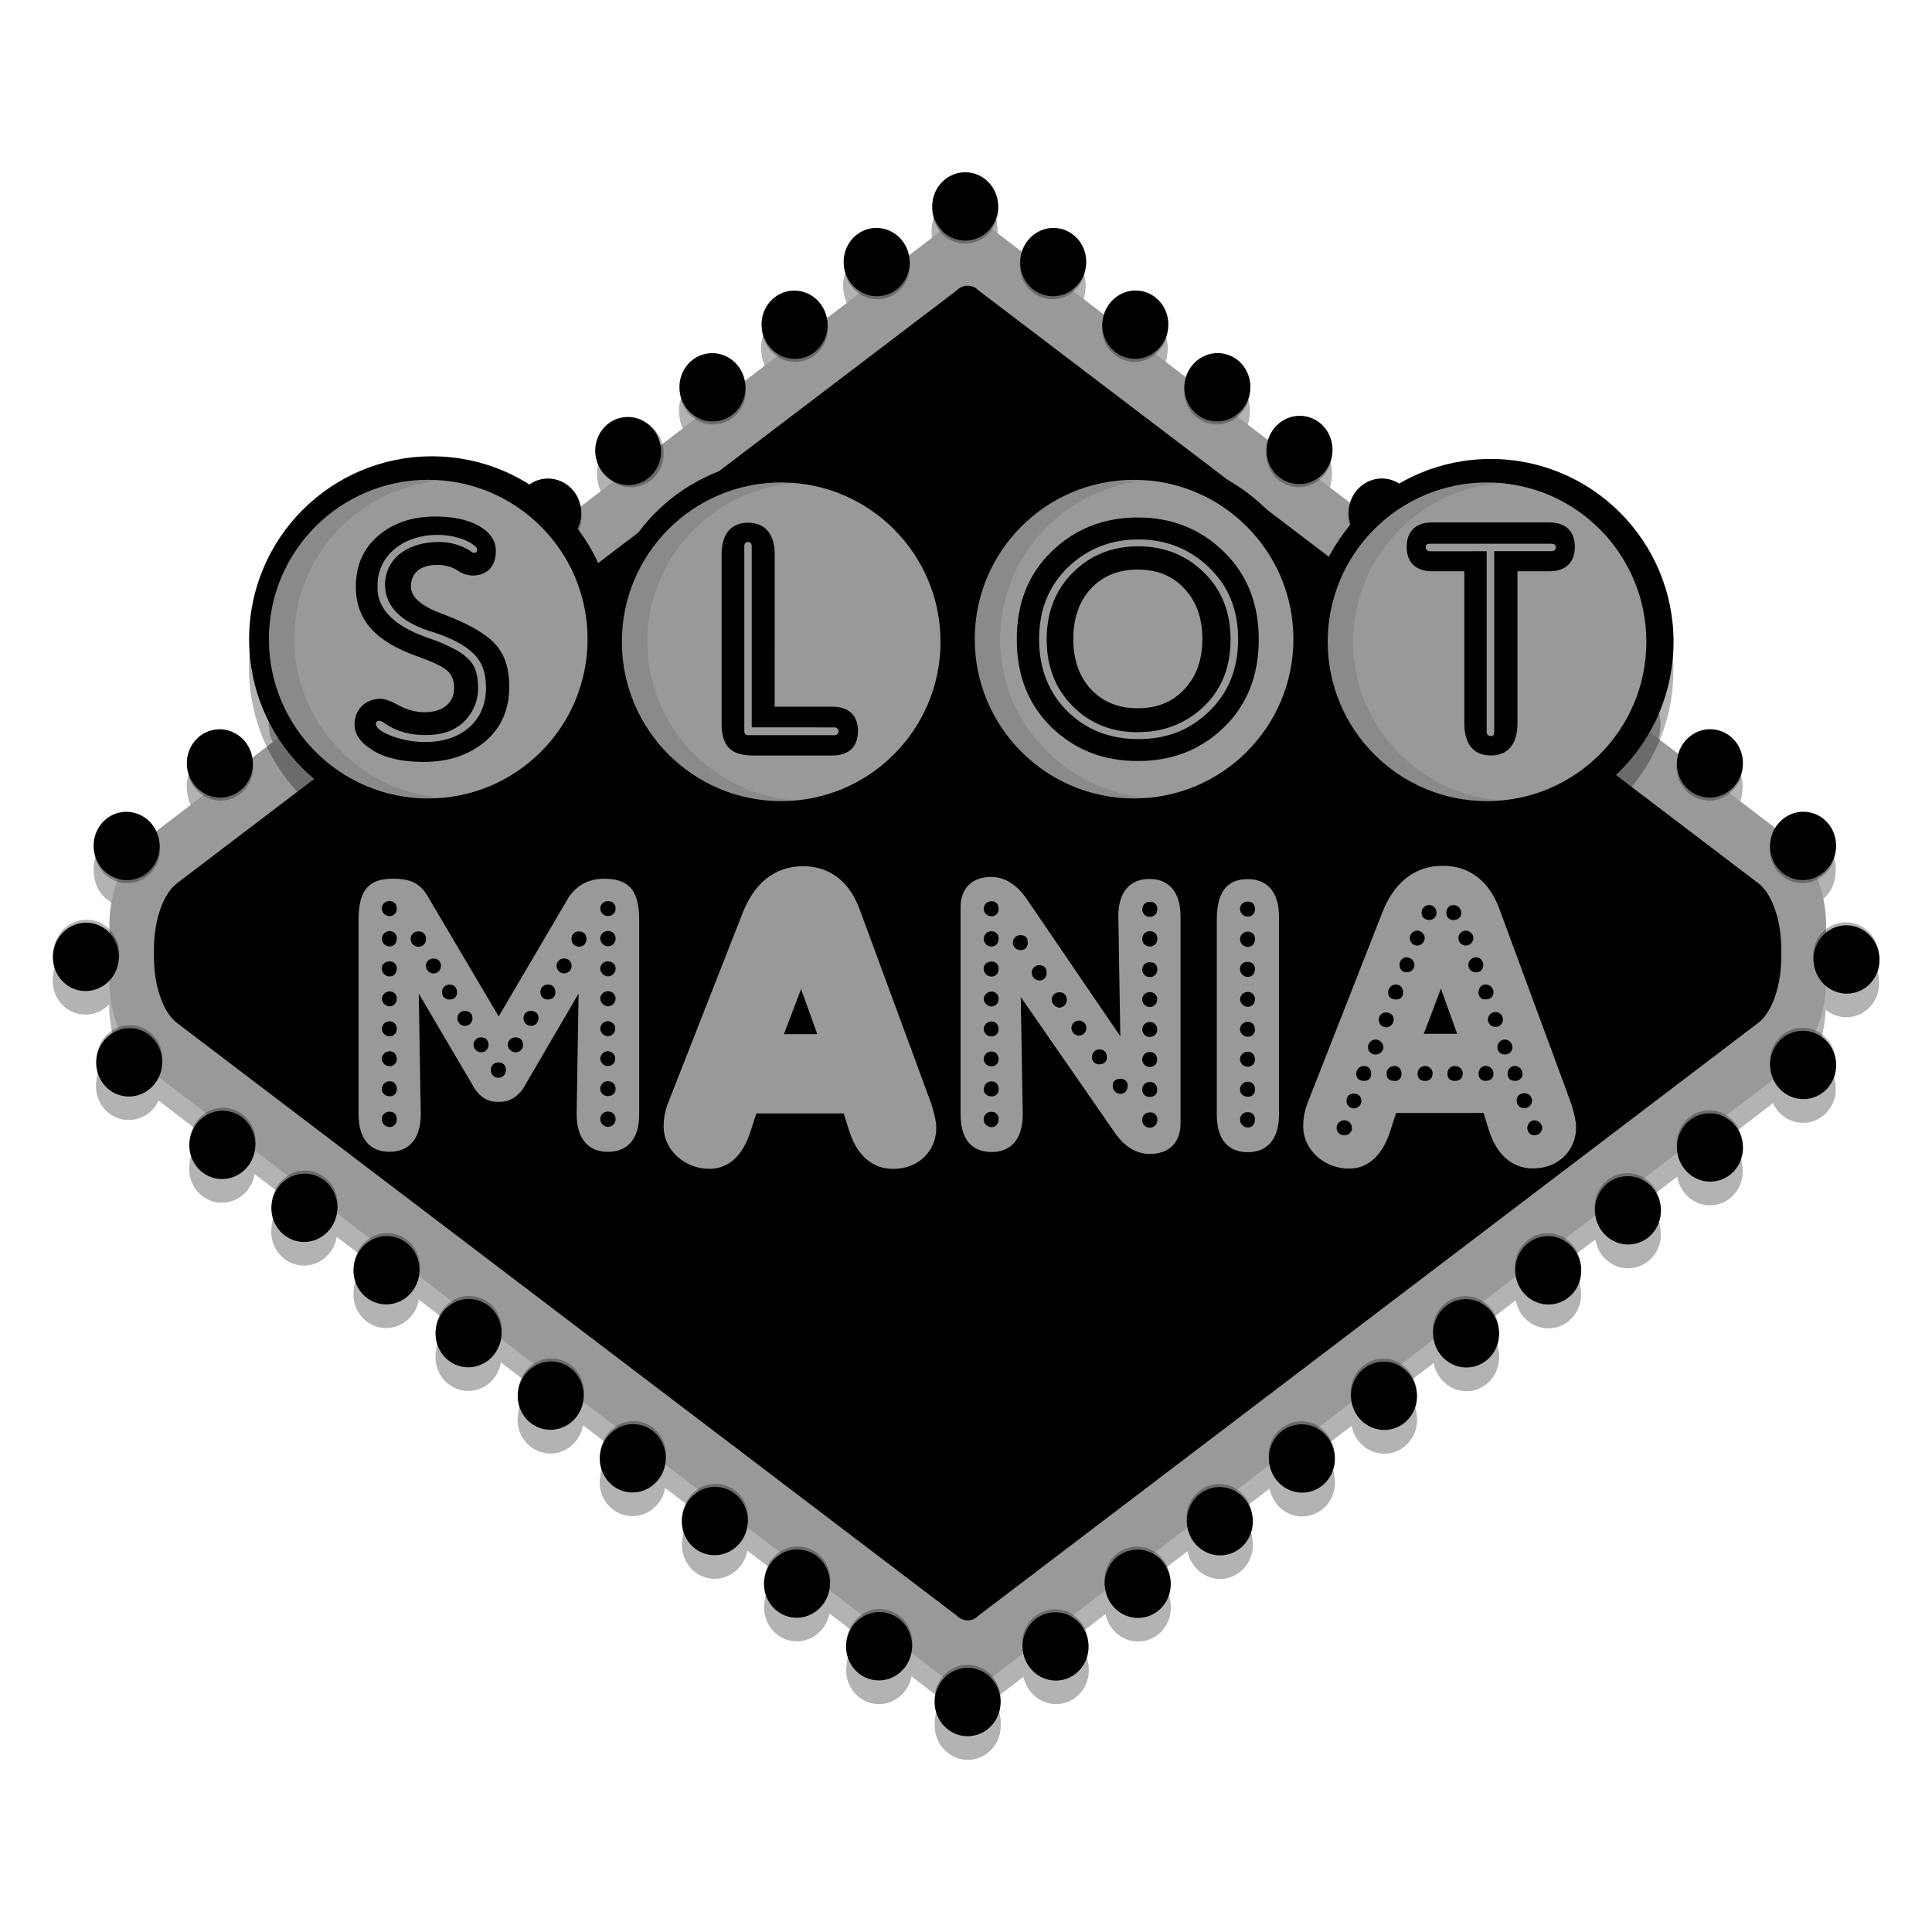 <!-- Generated by IcoMoon.io -->
<svg version="1.1" xmlns="http://www.w3.org/2000/svg" width="32" height="32" viewBox="0 0 32 32">
<title>slotmania</title>
<path d="M2.211 14.859l13.787-10.431 13.443 10.092s0.614 0.966 0.321 1.739-0.672 1.642-0.847 1.642-12.918 9.32-12.918 9.32-13.816-9.755-13.787-10.14-0.567-1.793 0-2.223z"></path>
<path opacity="0.2" fill="#000" d="M15.998 4.222l13.66 10.512c0.568 0.438-0.029 1.87 0 2.263 0.027 0.37-12.168 9.152-13.66 10.226z"></path>
<path opacity="0.3" fill="#000" d="M31.122 16.214c-0.001-0.009-0.002-0.018-0.005-0.026l0 0.001c-0.001-0.008 0-0.017-0.002-0.025-0.039-0.31-0.313-0.532-0.614-0.495-0.101 0.013-0.19 0.053-0.264 0.112l0.001-0.001c0.001-0.019 0.001-0.042 0.001-0.064 0-0.273-0.052-0.533-0.146-0.772l0.005 0.014c0.162-0.088 0.276-0.248 0.298-0.436l0-0.003c-0-0.001-0-0.003-0-0.004 0-0.007 0.001-0.015 0.002-0.022l-0 0.001c0.002-0.008 0.003-0.016 0.004-0.025 0.039-0.31-0.173-0.592-0.473-0.629-0.019-0.002-0.040-0.004-0.062-0.004-0.2 0-0.374 0.107-0.469 0.267l-0.001 0.002-0.753-0.576c0.114-0.092 0.191-0.226 0.209-0.377l0-0.003c-0-0.001-0-0.003-0-0.004 0-0.007 0.001-0.015 0.002-0.022l-0 0.001c0.002-0.008 0.003-0.016 0.004-0.025 0.039-0.31-0.173-0.592-0.473-0.629-0.018-0.002-0.039-0.003-0.060-0.003-0.255 0-0.469 0.172-0.533 0.406l-0.001 0.004-0.508-0.387c0.114-0.092 0.191-0.226 0.21-0.377l0-0.003c-0-0.001-0-0.003-0-0.004 0-0.007 0.001-0.015 0.002-0.022l-0 0.001c0.002-0.008 0.003-0.016 0.004-0.025 0.039-0.31-0.173-0.592-0.473-0.629-0.018-0.002-0.038-0.003-0.059-0.003-0.255 0-0.47 0.173-0.534 0.408l-0.001 0.004-0.506-0.387c0.112-0.092 0.188-0.224 0.206-0.374l0-0.003c-0-0.001-0-0.003-0-0.004 0-0.007 0.001-0.015 0.002-0.022l-0 0.001c0.002-0.008 0.003-0.016 0.004-0.025 0.039-0.31-0.173-0.592-0.473-0.629-0.018-0.002-0.039-0.003-0.060-0.003-0.253 0-0.466 0.17-0.532 0.402l-0.001 0.004-0.508-0.388c0.113-0.092 0.189-0.224 0.208-0.375l0-0.003c-0-0.001-0-0.003-0-0.004 0-0.007 0.001-0.015 0.002-0.022l-0 0.001c0.002-0.008 0.003-0.016 0.004-0.025 0.039-0.31-0.173-0.592-0.473-0.629-0.018-0.002-0.039-0.003-0.060-0.003-0.254 0-0.468 0.171-0.532 0.404l-0.001 0.004-0.505-0.386c0.111-0.092 0.186-0.223 0.204-0.372l0-0.003c-0-0.001-0-0.003-0-0.004 0-0.007 0.001-0.015 0.002-0.022l-0 0.001c0.002-0.008 0.003-0.016 0.004-0.025 0.039-0.31-0.173-0.592-0.473-0.629-0.018-0.002-0.039-0.003-0.060-0.003-0.252 0-0.465 0.169-0.531 0.4l-0.001 0.004-0.505-0.386c0.11-0.092 0.186-0.223 0.204-0.371l0-0.003c-0-0.001-0-0.003-0-0.004 0-0.007 0.001-0.015 0.002-0.022l-0 0.001c0.002-0.008 0.003-0.016 0.004-0.025 0.039-0.31-0.173-0.592-0.473-0.629-0.018-0.002-0.039-0.003-0.060-0.003-0.252 0-0.464 0.169-0.531 0.399l-0.001 0.004-0.504-0.386c0.11-0.092 0.186-0.222 0.204-0.371l0-0.003c-0-0.001-0-0.003-0-0.004 0-0.007 0.001-0.015 0.002-0.022l-0 0.001c0.002-0.008 0.003-0.016 0.004-0.025 0.039-0.31-0.173-0.592-0.473-0.629-0.018-0.002-0.039-0.003-0.060-0.003-0.251 0-0.464 0.168-0.531 0.398l-0.001 0.004-0.503-0.384c0.108-0.092 0.182-0.221 0.2-0.368l0-0.003c-0-0.001-0-0.003-0-0.004 0-0.007 0.001-0.015 0.002-0.022l-0 0.001c0.002-0.008 0.003-0.016 0.004-0.025 0.039-0.31-0.173-0.591-0.474-0.629-0.018-0.002-0.039-0.003-0.060-0.003-0.25 0-0.461 0.166-0.529 0.394l-0.001 0.004-0.5-0.386c0.108-0.091 0.181-0.221 0.199-0.367l0-0.003c-0-0.001-0-0.003-0-0.004 0-0.007 0.001-0.015 0.002-0.022l-0 0.001c0.002-0.008 0.003-0.016 0.004-0.025 0.038-0.311-0.173-0.592-0.473-0.629-0.018-0.002-0.039-0.003-0.060-0.003-0.249 0-0.46 0.165-0.529 0.392l-0.001 0.004-0.492-0.376c0.063-0.091 0.101-0.204 0.101-0.326 0-0 0-0.001 0-0.001v0-0.050c0-0.313-0.245-0.566-0.547-0.566s-0.547 0.254-0.547 0.566v0.050c0 0.139 0.050 0.267 0.132 0.366l-0.001-0.001-0.516 0.395c-0.058-0.287-0.319-0.486-0.604-0.45-0.3 0.037-0.511 0.319-0.473 0.629 0.001 0.009 0.002 0.018 0.005 0.026l-0-0.001c0 0.008 0 0.017 0.002 0.025 0.021 0.168 0.111 0.312 0.242 0.403l0.002 0.001-0.532 0.407c-0.058-0.288-0.319-0.488-0.605-0.453-0.3 0.037-0.511 0.319-0.473 0.629 0.001 0.009 0.002 0.018 0.005 0.026l-0-0.001c0 0.008 0 0.017 0.002 0.025 0.021 0.169 0.112 0.313 0.244 0.404l0.002 0.001-0.533 0.409c-0.056-0.29-0.318-0.492-0.606-0.456-0.3 0.037-0.513 0.318-0.473 0.629 0.001 0.009 0.002 0.018 0.005 0.026l-0-0.001c0 0.008 0 0.017 0.002 0.025 0.021 0.17 0.114 0.315 0.247 0.406l0.002 0.001-0.536 0.409c-0.055-0.29-0.318-0.493-0.606-0.458-0.3 0.037-0.511 0.319-0.473 0.629 0.001 0.009 0.002 0.018 0.005 0.026l-0-0.001c0 0.008 0 0.017 0.002 0.025 0.021 0.171 0.114 0.317 0.248 0.408l0.002 0.001-0.536 0.409c-0.054-0.292-0.318-0.495-0.606-0.459-0.3 0.037-0.512 0.319-0.473 0.629 0.001 0.009 0.002 0.018 0.005 0.026l-0-0.001c0 0.008 0 0.017 0.002 0.025 0.021 0.171 0.114 0.317 0.248 0.408l0.002 0.001-0.537 0.411c-0.053-0.292-0.317-0.499-0.607-0.463-0.3 0.037-0.511 0.319-0.473 0.629 0.001 0.009 0.002 0.018 0.005 0.026l-0-0.001c0 0.008 0 0.017 0.002 0.025 0.021 0.172 0.116 0.319 0.252 0.409l0.002 0.001-0.54 0.413c-0.053-0.292-0.318-0.497-0.607-0.461-0.3 0.037-0.512 0.319-0.473 0.629 0.001 0.009 0.002 0.018 0.005 0.026l-0-0.001c0 0.008 0 0.017 0.002 0.025 0.021 0.171 0.115 0.317 0.25 0.408l0.002 0.001-0.538 0.412c-0.051-0.295-0.317-0.502-0.607-0.467-0.3 0.037-0.512 0.319-0.473 0.629 0.001 0.009 0.002 0.018 0.005 0.026l-0-0.001c0.001 0.008 0 0.017 0.002 0.025 0.021 0.173 0.117 0.321 0.254 0.411l0.002 0.001-0.542 0.415c-0.052-0.295-0.317-0.5-0.607-0.465-0.301 0.037-0.512 0.319-0.473 0.629 0.001 0.009 0.002 0.018 0.005 0.026l-0-0.001c0.001 0.008 0 0.017 0.002 0.025 0.021 0.173 0.117 0.32 0.253 0.411l0.002 0.001-0.772 0.595c-0.089-0.189-0.278-0.318-0.498-0.318-0.022 0-0.043 0.001-0.064 0.004l0.003-0c-0.3 0.037-0.511 0.318-0.473 0.629 0.001 0.009 0.002 0.018 0.005 0.026l-0-0.001c0 0.008 0 0.017 0.002 0.025 0.026 0.218 0.173 0.397 0.371 0.468l0.004 0.001c-0.081 0.217-0.129 0.467-0.129 0.728 0 0.023 0 0.046 0.001 0.068l-0-0.003c-0.081-0.083-0.189-0.139-0.31-0.154l-0.003-0c-0.299-0.038-0.573 0.184-0.612 0.495 0 0.001 0 0.003 0 0.004 0 0.007-0.001 0.015-0.002 0.022l0-0.001c-0.002 0.008-0.003 0.016-0.004 0.025-0.039 0.31 0.173 0.592 0.473 0.629 0.019 0.002 0.041 0.004 0.064 0.004 0.155 0 0.295-0.066 0.393-0.17l0-0c0 0.002 0 0.005 0 0.007 0 0.276 0.054 0.54 0.151 0.781l-0.005-0.014c-0.19 0.078-0.327 0.25-0.353 0.457l-0 0.003c0 0.001 0 0.003 0 0.004 0 0.007-0.001 0.015-0.002 0.022l0-0.001c-0.002 0.008-0.003 0.016-0.004 0.025-0.039 0.31 0.173 0.592 0.473 0.629 0.018 0.002 0.040 0.003 0.061 0.003 0.221 0 0.411-0.13 0.498-0.319l0.001-0.003 0.775 0.594c-0.141 0.091-0.238 0.24-0.259 0.412l-0 0.003c0 0.001 0 0.003 0 0.004 0 0.007-0.001 0.015-0.002 0.022l0-0.001c-0.002 0.008-0.003 0.016-0.004 0.025-0.039 0.31 0.173 0.592 0.473 0.629 0.292 0.036 0.558-0.173 0.608-0.47l0.545 0.417c-0.141 0.091-0.239 0.24-0.26 0.412l-0 0.003c0 0.001 0 0.003 0 0.004 0 0.007-0.001 0.015-0.002 0.022l0-0.001c-0.002 0.008-0.003 0.016-0.004 0.025-0.039 0.31 0.173 0.592 0.473 0.629 0.292 0.036 0.559-0.173 0.608-0.471l0.542 0.414c-0.139 0.092-0.235 0.239-0.256 0.41l-0 0.003c0 0.001 0 0.003 0 0.004 0 0.007-0.001 0.015-0.002 0.022l0-0.001c-0.002 0.008-0.003 0.016-0.004 0.025-0.039 0.31 0.173 0.592 0.473 0.629 0.29 0.036 0.555-0.171 0.607-0.466l0.543 0.415c-0.14 0.091-0.237 0.239-0.258 0.41l-0 0.003c0 0.001 0 0.003 0 0.004 0 0.007-0.001 0.015-0.002 0.022l0-0.001c-0.002 0.008-0.003 0.016-0.004 0.025-0.039 0.31 0.173 0.592 0.473 0.629 0.292 0.036 0.557-0.172 0.608-0.467l0.54 0.413c-0.138 0.092-0.234 0.239-0.255 0.409l-0 0.003c0 0.001 0 0.003 0 0.004 0 0.007-0.001 0.015-0.002 0.022l0-0.001c-0.002 0.008-0.003 0.016-0.004 0.025-0.039 0.31 0.173 0.592 0.473 0.629 0.29 0.036 0.555-0.17 0.607-0.464l0.539 0.413c-0.137 0.091-0.232 0.237-0.253 0.406l-0 0.003c0 0.001 0 0.003 0 0.004 0 0.007-0.001 0.015-0.002 0.022l0-0.001c-0.002 0.008-0.003 0.016-0.004 0.025-0.039 0.31 0.173 0.592 0.473 0.629 0.289 0.036 0.555-0.169 0.607-0.462l0.539 0.412c-0.136 0.092-0.23 0.238-0.251 0.406l-0 0.003c0 0.001 0 0.003 0 0.004 0 0.007-0.001 0.015-0.002 0.022l0-0.001c-0.002 0.008-0.003 0.016-0.004 0.025-0.039 0.31 0.173 0.592 0.473 0.629 0.289 0.036 0.553-0.169 0.607-0.461l0.536 0.409c-0.136 0.092-0.229 0.238-0.249 0.406l-0 0.003c0 0.001 0 0.003 0 0.004 0 0.007-0.001 0.015-0.002 0.022l0-0.001c-0.002 0.008-0.003 0.016-0.004 0.025-0.039 0.31 0.173 0.592 0.473 0.629 0.287 0.036 0.551-0.167 0.606-0.457l0.535 0.409c-0.136 0.092-0.229 0.238-0.249 0.406l-0 0.003c0 0.001 0 0.003 0 0.004 0 0.007-0.001 0.015-0.002 0.022l0-0.001c-0.002 0.008-0.003 0.016-0.004 0.025-0.037 0.311 0.175 0.591 0.474 0.629 0.287 0.036 0.549-0.166 0.605-0.455l0.517 0.396c-0.083 0.099-0.133 0.227-0.133 0.368 0 0.001 0 0.001 0 0.002v-0 0.050c0 0.313 0.245 0.566 0.547 0.566s0.547-0.254 0.547-0.566v-0.050c0-0 0-0.001 0-0.002 0-0.14-0.050-0.269-0.134-0.369l0.001 0.001 0.51-0.39c0.058 0.286 0.32 0.484 0.604 0.449 0.3-0.037 0.512-0.319 0.473-0.629-0.001-0.009-0.002-0.018-0.005-0.026l0 0.001c-0.001-0.008 0-0.017-0.002-0.025-0.021-0.168-0.111-0.311-0.241-0.402l-0.002-0.001 0.531-0.406c0.058 0.287 0.319 0.487 0.605 0.451 0.3-0.037 0.511-0.319 0.473-0.629-0.001-0.009-0.002-0.018-0.005-0.026l0 0.001c-0.001-0.008 0-0.017-0.002-0.025-0.021-0.169-0.113-0.313-0.244-0.403l-0.002-0.001 0.533-0.409c0.056 0.289 0.319 0.491 0.605 0.455 0.3-0.037 0.512-0.319 0.473-0.629-0.001-0.008-0.002-0.016-0.004-0.023l0 0.001c-0.001-0.008 0-0.017-0.002-0.025-0.021-0.17-0.113-0.315-0.246-0.405l-0.002-0.001 0.535-0.409c0.055 0.29 0.318 0.492 0.606 0.456 0.3-0.037 0.512-0.319 0.473-0.629-0.001-0.009-0.002-0.018-0.005-0.026l0 0.001c-0.001-0.008 0-0.017-0.002-0.025-0.020-0.171-0.113-0.317-0.246-0.408l-0.002-0.001 0.536-0.409c0.055 0.292 0.318 0.493 0.606 0.458 0.3-0.037 0.512-0.319 0.473-0.629-0.001-0.009-0.002-0.018-0.005-0.026l0 0.001c-0.001-0.008 0-0.017-0.002-0.025-0.021-0.171-0.114-0.317-0.248-0.408l-0.002-0.001 0.536-0.409c0.053 0.292 0.318 0.497 0.607 0.462 0.3-0.037 0.511-0.319 0.473-0.629-0.001-0.009-0.002-0.018-0.005-0.026l0 0.001c-0.001-0.008 0-0.017-0.002-0.025-0.021-0.172-0.116-0.318-0.251-0.408l-0.002-0.001 0.539-0.413c0.054 0.292 0.318 0.497 0.606 0.46 0.3-0.037 0.511-0.319 0.473-0.629-0.001-0.009-0.002-0.018-0.005-0.026l0 0.001c-0.001-0.008 0-0.017-0.002-0.025-0.021-0.171-0.115-0.317-0.249-0.408l-0.002-0.001 0.497-0.38c0.048 0.299 0.316 0.51 0.609 0.473 0.3-0.037 0.512-0.319 0.473-0.629-0.001-0.009-0.002-0.018-0.005-0.026l0 0.001c-0.001-0.008 0-0.017-0.002-0.025-0.022-0.176-0.12-0.325-0.261-0.414l-0.002-0.001 0.545-0.421c0.049 0.299 0.316 0.509 0.608 0.472 0.3-0.037 0.511-0.319 0.473-0.629-0.001-0.009-0.002-0.018-0.005-0.026l0 0.001c-0.001-0.008 0-0.017-0.002-0.025-0.022-0.176-0.12-0.325-0.261-0.414l-0.002-0.001 0.776-0.593c0.088 0.193 0.279 0.325 0.501 0.325 0.022 0 0.043-0.001 0.064-0.004l-0.003 0c0.3-0.037 0.512-0.319 0.473-0.629-0.001-0.009-0.002-0.018-0.005-0.026l0 0.001c-0.001-0.008 0-0.017-0.002-0.025-0.023-0.201-0.148-0.368-0.32-0.451l-0.003-0.001c0.097-0.218 0.157-0.471 0.165-0.737l0-0.003c0.093 0.078 0.213 0.126 0.345 0.126 0.022 0 0.044-0.001 0.066-0.004l-0.003 0c0.301-0.036 0.513-0.317 0.474-0.628zM29.12 17.334l-12.92 9.82c-0.044 0.047-0.107 0.076-0.177 0.076-0.065 0-0.123-0.025-0.167-0.066l0 0-0.010-0.010-12.92-9.82c-0.227-0.173-0.38-0.609-0.38-1.087v-0.139c0-0.477 0.153-0.914 0.38-1.087l12.92-9.819c0.044-0.047 0.107-0.076 0.177-0.076 0.065 0 0.123 0.025 0.167 0.066l-0-0 0.010 0.010 12.92 9.82c0.227 0.173 0.38 0.609 0.38 1.087v0.137c0 0.478-0.152 0.915-0.38 1.087z"></path>
<path fill="#999" d="M29.567 13.842v-0.002l-13.157-10.063c0.015-0.069 0.024-0.149 0.024-0.23 0-0.128-0.022-0.252-0.062-0.367l0.002 0.008c-0.065-0.179-0.189-0.316-0.335-0.324h-0.023c-0.146 0.008-0.27 0.146-0.335 0.324-0.038 0.107-0.059 0.23-0.059 0.359 0 0.082 0.009 0.161 0.025 0.238l-0.001-0.007-13.156 10.065c-0.914 0.73-0.643 1.899-0.633 1.944-0.011 0.044-0.282 1.213 0.633 1.944v0.002l13.156 10.063c-0.015 0.069-0.024 0.149-0.024 0.23 0 0.128 0.022 0.252 0.062 0.367l-0.002-0.008c0.065 0.179 0.189 0.316 0.335 0.324h0.023c0.146-0.008 0.27-0.146 0.335-0.324 0.038-0.107 0.059-0.23 0.059-0.359 0-0.082-0.009-0.161-0.025-0.238l0.001 0.007 13.156-10.065c0.915-0.73 0.643-1.899 0.633-1.944 0.012-0.044 0.283-1.213-0.632-1.944zM29.503 15.808v0.046c0 0.477-0.153 0.914-0.38 1.087l-12.919 9.821c-0.044 0.047-0.107 0.076-0.177 0.076-0.065 0-0.123-0.025-0.167-0.066l0 0-0.010-0.010-12.92-9.82c-0.227-0.173-0.38-0.609-0.38-1.087v-0.137c0-0.477 0.153-0.914 0.38-1.087l12.92-9.823c0.044-0.047 0.107-0.076 0.177-0.076 0.065 0 0.123 0.025 0.167 0.066l-0-0 0.010 0.010 12.919 9.821c0.227 0.173 0.38 0.609 0.38 1.087v0.091z"></path>
<path opacity="0.3" fill="#000" d="M16.574 28.14c0 0.313-0.245 0.566-0.547 0.566s-0.547-0.253-0.547-0.566c0-0.313 0.245-0.566 0.547-0.566s0.547 0.253 0.547 0.566z"></path>
<path d="M16.574 28.191c0 0.313-0.245 0.566-0.547 0.566s-0.547-0.253-0.547-0.566c0-0.313 0.245-0.566 0.547-0.566s0.547 0.253 0.547 0.566z"></path>
<path opacity="0.3" fill="#000" d="M28.859 18.89c0.038 0.31-0.173 0.592-0.473 0.629s-0.574-0.184-0.612-0.495c-0.038-0.31 0.173-0.592 0.473-0.629s0.574 0.184 0.612 0.495z"></path>
<path d="M28.865 18.939c0.038 0.31-0.173 0.592-0.473 0.629s-0.574-0.184-0.612-0.495c-0.038-0.31 0.173-0.592 0.473-0.629s0.574 0.184 0.612 0.495z"></path>
<path opacity="0.3" fill="#000" d="M30.402 17.522c0.038 0.31-0.173 0.592-0.473 0.629s-0.574-0.184-0.612-0.495c-0.038-0.31 0.173-0.592 0.473-0.629s0.574 0.184 0.612 0.495z"></path>
<path d="M30.408 17.572c0.038 0.31-0.173 0.592-0.473 0.629s-0.574-0.184-0.612-0.495c-0.038-0.31 0.173-0.592 0.473-0.629s0.574 0.184 0.612 0.495z"></path>
<path opacity="0.3" fill="#000" d="M31.118 15.775c0.038 0.31-0.173 0.592-0.473 0.629s-0.574-0.184-0.612-0.495c-0.038-0.31 0.173-0.592 0.473-0.629s0.574 0.184 0.612 0.495z"></path>
<path d="M31.127 15.825c0.038 0.31-0.173 0.592-0.473 0.629s-0.574-0.184-0.612-0.495c-0.038-0.31 0.173-0.592 0.473-0.629s0.574 0.184 0.612 0.495z"></path>
<path opacity="0.3" fill="#000" d="M27.5 19.93c0.038 0.31-0.173 0.592-0.473 0.629s-0.574-0.184-0.612-0.495c-0.038-0.31 0.173-0.592 0.473-0.629s0.574 0.184 0.612 0.495z"></path>
<path d="M27.506 19.98c0.038 0.31-0.173 0.592-0.473 0.629s-0.574-0.184-0.612-0.495c-0.038-0.31 0.173-0.592 0.473-0.629s0.574 0.184 0.612 0.495z"></path>
<path opacity="0.3" fill="#000" d="M26.18 20.924c0.038 0.31-0.173 0.592-0.473 0.629s-0.574-0.184-0.612-0.495c-0.038-0.31 0.173-0.592 0.473-0.629s0.574 0.184 0.612 0.495z"></path>
<path d="M26.186 20.974c0.038 0.31-0.173 0.592-0.473 0.629s-0.574-0.184-0.612-0.495c-0.038-0.31 0.173-0.592 0.473-0.629s0.574 0.184 0.612 0.495z"></path>
<path opacity="0.3" fill="#000" d="M24.82 21.967c0.038 0.31-0.173 0.592-0.473 0.629s-0.574-0.184-0.612-0.495c-0.038-0.31 0.173-0.592 0.473-0.629s0.574 0.184 0.612 0.495z"></path>
<path d="M24.826 22.017c0.038 0.31-0.173 0.592-0.473 0.629s-0.574-0.184-0.612-0.495c-0.038-0.31 0.173-0.592 0.473-0.629s0.574 0.184 0.612 0.495z"></path>
<path opacity="0.3" fill="#000" d="M23.46 23.002c0.038 0.31-0.173 0.592-0.473 0.629s-0.574-0.184-0.612-0.495c-0.038-0.31 0.173-0.592 0.473-0.629s0.574 0.184 0.612 0.495z"></path>
<path d="M23.466 23.052c0.038 0.31-0.173 0.592-0.473 0.629s-0.574-0.184-0.612-0.495c-0.038-0.31 0.173-0.592 0.473-0.629s0.574 0.184 0.612 0.495z"></path>
<path opacity="0.3" fill="#000" d="M22.1 24.040c0.038 0.31-0.173 0.592-0.473 0.629s-0.574-0.184-0.612-0.495c-0.038-0.31 0.173-0.592 0.473-0.629s0.574 0.184 0.612 0.495z"></path>
<path d="M22.106 24.090c0.038 0.31-0.173 0.592-0.473 0.629s-0.574-0.184-0.612-0.495c-0.038-0.31 0.173-0.592 0.473-0.629s0.574 0.184 0.612 0.495z"></path>
<path opacity="0.3" fill="#000" d="M20.74 25.079c0.038 0.31-0.173 0.592-0.473 0.629s-0.574-0.184-0.612-0.495c-0.038-0.31 0.173-0.592 0.473-0.629s0.574 0.184 0.612 0.495z"></path>
<path d="M20.747 25.129c0.038 0.31-0.173 0.592-0.473 0.629s-0.574-0.184-0.612-0.495c-0.038-0.31 0.173-0.592 0.473-0.629s0.574 0.184 0.612 0.495z"></path>
<path opacity="0.3" fill="#000" d="M19.38 26.115c0.038 0.31-0.173 0.592-0.473 0.629s-0.574-0.184-0.612-0.495c-0.038-0.31 0.173-0.592 0.473-0.629s0.574 0.184 0.612 0.495z"></path>
<path d="M19.387 26.165c0.038 0.31-0.173 0.592-0.473 0.629s-0.574-0.184-0.612-0.495c-0.038-0.31 0.173-0.592 0.473-0.629s0.574 0.184 0.612 0.495z"></path>
<path opacity="0.3" fill="#000" d="M18.020 27.153c0.038 0.31-0.173 0.592-0.473 0.629s-0.574-0.184-0.612-0.495c-0.038-0.31 0.173-0.592 0.473-0.629s0.574 0.184 0.612 0.495z"></path>
<path d="M18.026 27.203c0.038 0.31-0.173 0.592-0.473 0.629s-0.574-0.184-0.612-0.495c-0.038-0.31 0.173-0.592 0.473-0.629s0.574 0.184 0.612 0.495z"></path>
<path opacity="0.3" fill="#000" d="M3.758 18.352c0.3 0.037 0.511 0.319 0.473 0.629s-0.312 0.532-0.612 0.495c-0.3-0.037-0.511-0.319-0.473-0.629s0.312-0.532 0.612-0.495z"></path>
<path d="M3.752 18.401c0.3 0.037 0.511 0.319 0.473 0.629s-0.312 0.532-0.612 0.495c-0.3-0.037-0.511-0.319-0.473-0.629s0.312-0.532 0.612-0.495z"></path>
<path opacity="0.3" fill="#000" d="M2.215 16.984c0.3 0.037 0.511 0.319 0.473 0.629s-0.312 0.532-0.612 0.495c-0.3-0.037-0.511-0.319-0.473-0.629s0.312-0.532 0.612-0.495z"></path>
<path d="M2.209 17.034c0.3 0.037 0.511 0.319 0.473 0.629s-0.312 0.532-0.612 0.495c-0.3-0.037-0.511-0.319-0.473-0.629s0.312-0.532 0.612-0.495z"></path>
<path opacity="0.3" fill="#000" d="M1.498 15.237c0.3 0.037 0.511 0.319 0.473 0.629s-0.312 0.532-0.612 0.495c-0.3-0.037-0.511-0.319-0.473-0.629s0.312-0.532 0.612-0.495z"></path>
<path d="M1.492 15.287c0.3 0.037 0.511 0.319 0.473 0.629s-0.312 0.532-0.612 0.495c-0.3-0.037-0.511-0.319-0.473-0.629s0.312-0.532 0.612-0.495z"></path>
<path opacity="0.3" fill="#000" d="M5.117 19.392c0.3 0.037 0.511 0.319 0.473 0.629s-0.312 0.532-0.612 0.495c-0.3-0.037-0.511-0.319-0.473-0.629s0.312-0.532 0.612-0.495z"></path>
<path d="M5.111 19.443c0.3 0.037 0.511 0.319 0.473 0.629s-0.312 0.532-0.612 0.495c-0.3-0.037-0.511-0.319-0.473-0.629s0.312-0.532 0.612-0.495z"></path>
<path opacity="0.3" fill="#000" d="M6.478 20.427c0.3 0.037 0.511 0.319 0.473 0.629s-0.312 0.532-0.612 0.495c-0.3-0.037-0.511-0.319-0.473-0.629s0.312-0.532 0.612-0.495z"></path>
<path d="M6.471 20.477c0.3 0.037 0.511 0.319 0.473 0.629s-0.312 0.532-0.612 0.495c-0.3-0.037-0.511-0.319-0.473-0.629s0.312-0.532 0.612-0.495z"></path>
<path opacity="0.3" fill="#000" d="M7.836 21.469c0.3 0.037 0.511 0.319 0.473 0.629s-0.312 0.532-0.612 0.495c-0.3-0.037-0.511-0.319-0.473-0.629s0.312-0.532 0.612-0.495z"></path>
<path d="M7.83 21.519c0.3 0.037 0.511 0.319 0.473 0.629s-0.312 0.532-0.612 0.495c-0.3-0.037-0.511-0.319-0.473-0.629s0.312-0.532 0.612-0.495z"></path>
<path opacity="0.3" fill="#000" d="M9.197 22.504c0.3 0.037 0.511 0.319 0.473 0.629s-0.312 0.532-0.612 0.495c-0.3-0.037-0.511-0.319-0.473-0.629s0.312-0.532 0.612-0.495z"></path>
<path d="M9.191 22.554c0.3 0.037 0.511 0.319 0.473 0.629s-0.312 0.532-0.612 0.495c-0.3-0.037-0.511-0.319-0.473-0.629s0.312-0.532 0.612-0.495z"></path>
<path opacity="0.3" fill="#000" d="M10.556 23.542c0.3 0.037 0.511 0.319 0.473 0.629s-0.312 0.532-0.612 0.495c-0.3-0.037-0.511-0.319-0.473-0.629s0.312-0.532 0.612-0.495z"></path>
<path d="M10.55 23.592c0.3 0.037 0.511 0.319 0.473 0.629s-0.312 0.532-0.612 0.495c-0.3-0.037-0.511-0.319-0.473-0.629s0.312-0.532 0.612-0.495z"></path>
<path opacity="0.3" fill="#000" d="M11.916 24.581c0.3 0.037 0.511 0.319 0.473 0.629s-0.312 0.532-0.612 0.495c-0.3-0.037-0.511-0.319-0.473-0.629s0.312-0.532 0.612-0.495z"></path>
<path d="M11.909 24.631c0.3 0.037 0.511 0.319 0.473 0.629s-0.312 0.532-0.612 0.495c-0.3-0.037-0.511-0.319-0.473-0.629s0.312-0.532 0.612-0.495z"></path>
<path opacity="0.3" fill="#000" d="M13.276 25.617c0.3 0.037 0.511 0.319 0.473 0.629s-0.312 0.532-0.612 0.495c-0.3-0.037-0.511-0.319-0.473-0.629s0.312-0.532 0.612-0.495z"></path>
<path d="M13.27 25.667c0.3 0.037 0.511 0.319 0.473 0.629s-0.312 0.532-0.612 0.495c-0.3-0.037-0.511-0.319-0.473-0.629s0.312-0.532 0.612-0.495z"></path>
<path opacity="0.3" fill="#000" d="M14.636 26.655c0.3 0.037 0.511 0.319 0.473 0.629s-0.312 0.532-0.612 0.495c-0.3-0.037-0.511-0.319-0.473-0.629s0.312-0.532 0.612-0.495z"></path>
<path d="M14.63 26.705c0.3 0.037 0.511 0.319 0.473 0.629s-0.312 0.532-0.612 0.495c-0.3-0.037-0.511-0.319-0.473-0.629s0.312-0.532 0.612-0.495z"></path>
<path opacity="0.3" fill="#000" d="M16.534 3.469c0 0.313-0.245 0.566-0.547 0.566s-0.547-0.253-0.547-0.566c0-0.313 0.245-0.566 0.547-0.566s0.547 0.253 0.547 0.566z"></path>
<path d="M16.534 3.419c0 0.313-0.245 0.566-0.547 0.566s-0.547-0.253-0.547-0.566c0-0.313 0.245-0.566 0.547-0.566s0.547 0.253 0.547 0.566z"></path>
<path opacity="0.3" fill="#000" d="M28.385 12.132c0.3 0.037 0.511 0.319 0.473 0.629s-0.312 0.532-0.612 0.495c-0.3-0.037-0.511-0.319-0.473-0.629s0.312-0.532 0.612-0.495z"></path>
<path d="M28.391 12.082c0.3 0.037 0.511 0.319 0.473 0.629s-0.312 0.532-0.612 0.495c-0.3-0.037-0.511-0.319-0.473-0.629s0.312-0.532 0.612-0.495z"></path>
<path opacity="0.3" fill="#000" d="M29.928 13.499c0.3 0.037 0.511 0.319 0.473 0.629s-0.312 0.532-0.612 0.495c-0.3-0.037-0.511-0.319-0.473-0.629s0.312-0.532 0.612-0.495z"></path>
<path d="M29.934 13.449c0.3 0.037 0.511 0.319 0.473 0.629s-0.312 0.532-0.612 0.495c-0.3-0.037-0.511-0.319-0.473-0.629s0.312-0.532 0.612-0.495z"></path>
<path opacity="0.3" fill="#000" d="M27.026 11.091c0.3 0.037 0.511 0.319 0.473 0.629s-0.312 0.532-0.612 0.495c-0.3-0.037-0.511-0.319-0.473-0.629s0.312-0.532 0.612-0.495z"></path>
<path d="M27.032 11.042c0.3 0.037 0.511 0.319 0.473 0.629s-0.312 0.532-0.612 0.495c-0.3-0.037-0.511-0.319-0.473-0.629s0.312-0.532 0.612-0.495z"></path>
<path opacity="0.3" fill="#000" d="M25.666 10.057c0.3 0.037 0.511 0.319 0.473 0.629s-0.312 0.532-0.612 0.495c-0.3-0.037-0.511-0.319-0.473-0.629s0.312-0.532 0.612-0.495z"></path>
<path d="M25.672 10.006c0.3 0.037 0.511 0.319 0.473 0.629s-0.312 0.532-0.612 0.495c-0.3-0.037-0.511-0.319-0.473-0.629s0.312-0.532 0.612-0.495z"></path>
<path opacity="0.3" fill="#000" d="M24.307 9.015c0.3 0.037 0.511 0.319 0.473 0.629s-0.312 0.532-0.612 0.495c-0.3-0.037-0.511-0.319-0.473-0.629s0.312-0.532 0.612-0.495z"></path>
<path d="M24.313 8.964c0.3 0.037 0.511 0.319 0.473 0.629s-0.312 0.532-0.612 0.495c-0.3-0.037-0.511-0.319-0.473-0.629s0.312-0.532 0.612-0.495z"></path>
<path opacity="0.3" fill="#000" d="M22.947 7.979c0.3 0.037 0.511 0.319 0.473 0.629s-0.312 0.532-0.612 0.495c-0.3-0.037-0.511-0.319-0.473-0.629s0.312-0.532 0.612-0.495z"></path>
<path d="M22.953 7.929c0.3 0.037 0.511 0.319 0.473 0.629s-0.312 0.532-0.612 0.495c-0.3-0.037-0.511-0.319-0.473-0.629s0.312-0.532 0.612-0.495z"></path>
<path opacity="0.3" fill="#000" d="M21.587 6.941c0.3 0.037 0.511 0.319 0.473 0.629s-0.312 0.532-0.612 0.495c-0.3-0.037-0.511-0.319-0.473-0.629s0.312-0.532 0.612-0.495z"></path>
<path d="M21.593 6.891c0.3 0.037 0.511 0.319 0.473 0.629s-0.312 0.532-0.612 0.495c-0.3-0.037-0.511-0.319-0.473-0.629s0.312-0.532 0.612-0.495z"></path>
<path opacity="0.3" fill="#000" d="M20.227 5.902c0.3 0.037 0.511 0.319 0.473 0.629s-0.312 0.532-0.612 0.495c-0.3-0.037-0.511-0.319-0.473-0.629s0.312-0.532 0.612-0.495z"></path>
<path d="M20.233 5.852c0.3 0.037 0.511 0.319 0.473 0.629s-0.312 0.532-0.612 0.495c-0.3-0.037-0.511-0.319-0.473-0.629s0.312-0.532 0.612-0.495z"></path>
<path opacity="0.3" fill="#000" d="M18.867 4.866c0.3 0.037 0.511 0.319 0.473 0.629s-0.312 0.532-0.612 0.495c-0.3-0.037-0.511-0.319-0.473-0.629s0.312-0.532 0.612-0.495z"></path>
<path d="M18.874 4.816c0.3 0.037 0.511 0.319 0.473 0.629s-0.312 0.532-0.612 0.495c-0.3-0.037-0.511-0.319-0.473-0.629s0.312-0.532 0.612-0.495z"></path>
<path opacity="0.3" fill="#000" d="M17.507 3.828c0.3 0.037 0.511 0.319 0.473 0.629s-0.312 0.532-0.612 0.495c-0.3-0.037-0.511-0.319-0.473-0.629s0.312-0.532 0.612-0.495z"></path>
<path d="M17.514 3.779c0.3 0.037 0.511 0.319 0.473 0.629s-0.312 0.532-0.612 0.495c-0.3-0.037-0.511-0.319-0.473-0.629s0.312-0.532 0.612-0.495z"></path>
<path opacity="0.3" fill="#000" d="M4.19 12.628c0.038 0.31-0.173 0.592-0.473 0.629s-0.574-0.184-0.612-0.495c-0.038-0.31 0.173-0.592 0.473-0.629s0.574 0.184 0.612 0.495z"></path>
<path d="M4.184 12.578c0.038 0.31-0.173 0.592-0.473 0.629s-0.574-0.184-0.612-0.495c-0.038-0.31 0.173-0.592 0.473-0.629s0.574 0.184 0.612 0.495z"></path>
<path opacity="0.3" fill="#000" d="M2.647 13.995c0.038 0.31-0.173 0.592-0.473 0.629s-0.574-0.184-0.612-0.495c-0.038-0.31 0.173-0.592 0.473-0.629s0.574 0.184 0.612 0.495z"></path>
<path d="M2.64 13.945c0.038 0.31-0.173 0.592-0.473 0.629s-0.574-0.184-0.612-0.495c-0.038-0.31 0.173-0.592 0.473-0.629s0.574 0.184 0.612 0.495z"></path>
<path opacity="0.3" fill="#000" d="M5.549 11.587c0.038 0.31-0.173 0.592-0.473 0.629s-0.574-0.184-0.612-0.495c-0.038-0.31 0.173-0.592 0.473-0.629s0.574 0.184 0.612 0.495z"></path>
<path d="M5.543 11.537c0.038 0.31-0.173 0.592-0.473 0.629s-0.574-0.184-0.612-0.495c-0.038-0.31 0.173-0.592 0.473-0.629s0.574 0.184 0.612 0.495z"></path>
<path opacity="0.3" fill="#000" d="M6.91 10.553c0.038 0.31-0.173 0.592-0.473 0.629s-0.574-0.184-0.612-0.495c-0.038-0.31 0.173-0.592 0.473-0.629s0.574 0.184 0.612 0.495z"></path>
<path d="M6.904 10.503c0.038 0.31-0.173 0.592-0.473 0.629s-0.574-0.184-0.612-0.495c-0.038-0.31 0.173-0.592 0.473-0.629s0.574 0.184 0.612 0.495z"></path>
<path opacity="0.3" fill="#000" d="M8.269 9.51c0.038 0.31-0.173 0.592-0.473 0.629s-0.574-0.184-0.612-0.495c-0.038-0.31 0.173-0.592 0.473-0.629s0.574 0.184 0.612 0.495z"></path>
<path d="M8.263 9.46c0.038 0.31-0.173 0.592-0.473 0.629s-0.574-0.184-0.612-0.495c-0.038-0.31 0.173-0.592 0.473-0.629s0.574 0.184 0.612 0.495z"></path>
<path opacity="0.3" fill="#000" d="M9.63 8.475c0.038 0.31-0.173 0.592-0.473 0.629s-0.574-0.184-0.612-0.495c-0.038-0.31 0.173-0.592 0.473-0.629s0.574 0.184 0.612 0.495z"></path>
<path d="M9.623 8.425c0.038 0.31-0.173 0.592-0.473 0.629s-0.574-0.184-0.612-0.495c-0.038-0.31 0.173-0.592 0.473-0.629s0.574 0.184 0.612 0.495z"></path>
<path opacity="0.3" fill="#000" d="M10.989 7.437c0.038 0.31-0.173 0.592-0.473 0.629s-0.574-0.184-0.612-0.495c-0.038-0.31 0.173-0.592 0.473-0.629s0.574 0.184 0.612 0.495z"></path>
<path d="M10.945 7.405c0.038 0.31-0.174 0.59-0.473 0.626s-0.572-0.185-0.609-0.495c-0.038-0.31 0.174-0.59 0.473-0.626s0.572 0.185 0.609 0.495z"></path>
<path opacity="0.3" fill="#000" d="M12.349 6.398c0.038 0.31-0.173 0.592-0.473 0.629s-0.574-0.184-0.612-0.495c-0.038-0.31 0.173-0.592 0.473-0.629s0.574 0.184 0.612 0.495z"></path>
<path d="M12.343 6.348c0.038 0.31-0.173 0.592-0.473 0.629s-0.574-0.184-0.612-0.495c-0.038-0.31 0.173-0.592 0.473-0.629s0.574 0.184 0.612 0.495z"></path>
<path opacity="0.3" fill="#000" d="M13.709 5.362c0.038 0.31-0.173 0.592-0.473 0.629s-0.574-0.184-0.612-0.495c-0.038-0.31 0.173-0.592 0.473-0.629s0.574 0.184 0.612 0.495z"></path>
<path d="M13.703 5.312c0.038 0.31-0.173 0.592-0.473 0.629s-0.574-0.184-0.612-0.495c-0.038-0.31 0.173-0.592 0.473-0.629s0.574 0.184 0.612 0.495z"></path>
<path opacity="0.3" fill="#000" d="M15.069 4.324c0.038 0.31-0.173 0.592-0.473 0.629s-0.574-0.184-0.612-0.495c-0.038-0.31 0.173-0.592 0.473-0.629s0.574 0.184 0.612 0.495z"></path>
<path d="M15.063 4.274c0.038 0.31-0.173 0.592-0.473 0.629s-0.574-0.184-0.612-0.495c-0.038-0.31 0.173-0.592 0.473-0.629s0.574 0.184 0.612 0.495z"></path>
<path opacity="0.3" fill="#000" d="M7.017 15.249l1.247 2.045s1.061-1.817 1.254-2.104c0.117-0.175 0.226-0.161 0.316-0.084v-0.185c-0.17 0.042-0.311 0.145-0.401 0.283l-0.002 0.003-1.156 1.968-1.163-1.968c-0.088-0.155-0.189-0.242-0.346-0.281v0.292c0.116-0.026 0.25 0.031 0.25 0.031z"></path>
<path opacity="0.3" fill="#000" d="M10.331 14.96v3.801h-0.497v-2.779c-0.088 0.227-0.18 0.42-0.18 0.42s-0.9 1.592-1.455 1.592c-0.43 0-1.136-1.402-1.432-2.031v2.843h-0.643v-3.779c-0.108 0.103-0.161 0.276-0.161 0.549v3.228c0 0.429 0.202 0.605 0.498 0.605 0.284 0 0.497-0.175 0.497-0.605l-0.032-2.001 0.929 1.578c0.078 0.11 0.175 0.182 0.286 0.201 0.027 0.004 0.057 0.007 0.089 0.007 0.005 0 0.011-0 0.016-0l-0.001 0c0.005 0 0.011 0 0.017 0 0.029 0 0.057-0.002 0.084-0.007l-0.003 0c0.117-0.020 0.214-0.091 0.299-0.201l0.922-1.578-0.032 1.984c0 0.454 0.227 0.641 0.526 0.641 0.314 0 0.534-0.187 0.534-0.641v-3.21c0.002-0.346-0.086-0.532-0.261-0.617z"></path>
<path opacity="0.3" fill="#000" d="M19.020 14.901c-0.292 0-0.515 0.182-0.515 0.619l0.029 1.791 0.003 0.192-1.559-2.286c-0.162-0.227-0.357-0.344-0.572-0.344-0.318 0-0.507 0.188-0.507 0.5v3.425c0 0.443 0.209 0.626 0.515 0.626 0.292 0 0.515-0.182 0.515-0.626l-0.032-1.938 1.552 2.241c0.162 0.234 0.357 0.351 0.578 0.351 0.318 0 0.507-0.188 0.507-0.5v-3.432c-0-0.437-0.222-0.619-0.515-0.619zM19.256 18.767c-0.155 0-0.456 0.418-1.514-1.426s-0.977-1.147-0.977-1.147 0.1 2.379-0.146 2.487c0 0-0.386 0.247-0.445 0.027s-0.029-3.72 0.048-3.773 0.328-0.038 0.397 0.043 2.149 2.937 2.149 2.937l0.086-2.942s0.343-0.161 0.402 0.102 0.156 3.693 0.001 3.693z"></path>
<path opacity="0.3" fill="#000" d="M20.661 14.906c-0.306 0-0.515 0.163-0.515 0.677v3.218c0 0.443 0.208 0.625 0.514 0.625 0.292 0 0.514-0.182 0.514-0.625v-3.276c0.001-0.437-0.221-0.619-0.514-0.619zM20.928 18.778c-0.037 0.236-0.445-0.037-0.493-0.139s0-3.463 0-3.612 0.386-0.070 0.386-0.070 0.146 3.586 0.107 3.821z"></path>
<path opacity="0.3" fill="#000" d="M14.056 15.485c-0.117-0.323-0.306-0.517-0.565-0.578-0.056-0.014-0.12-0.021-0.187-0.021-0.001 0-0.003 0-0.004 0h0q-0.567 0-0.821 0.665l-1.238 3.155c-0.033 0.086-0.052 0.185-0.052 0.288 0 0.004 0 0.008 0 0.012v-0.001c0 0 0 0 0 0 0 0.035 0.004 0.068 0.012 0.101l-0.001-0.003c0.053 0.223 0.281 0.397 0.549 0.397 0.001 0 0.002 0 0.003 0 0.114 0 0.216-0.047 0.289-0.124l0-0c0.076-0.082 0.136-0.181 0.174-0.289l0.002-0.006q0.011-0.027 0.020-0.057l0.146-0.444h1.74l0.129 0.417c0.104 0.332 0.287 0.502 0.541 0.502 0.249 0 0.433-0.133 0.493-0.334 0.014-0.044 0.021-0.094 0.021-0.146 0-0.001 0-0.001 0-0.002v0c0-0.072-0.026-0.183-0.072-0.332zM12.002 18.74l-0.058 0.032s-0.268 0.3-0.429 0.107 1.297-3.772 1.297-3.772 0.268-0.229 0.434-0.146-1.156 3.349-1.244 3.778zM13.274 16.155l0.548 1.525h-1.127zM14.772 18.933c-0.091 0.016-0.52-0.989-0.52-0.989s-1.731 0.008-1.848-0.036 0.006-0.21 0.006-0.21h1.425l0.331-0.016s-0.785-2.246-0.855-2.361-0.037-0.297 0.091-0.37 0.34 0.212 0.378 0.276 1.211 3.245 1.241 3.47-0.158 0.22-0.249 0.236z"></path>
<path opacity="0.3" fill="#000" d="M25.833 18.685l-1.18-3.2c-0.143-0.398-0.398-0.6-0.756-0.6q-0.567 0-0.821 0.665l-1.238 3.155c-0.033 0.086-0.052 0.185-0.052 0.288 0 0.004 0 0.008 0 0.012v-0.001c0 0.267 0.254 0.497 0.56 0.497 0.001 0 0.002 0 0.003 0 0.114 0 0.216-0.047 0.289-0.124l0-0q0.117-0.117 0.195-0.351l0.143-0.443h1.74l0.13 0.417c0.104 0.332 0.287 0.502 0.541 0.502 0.306 0 0.515-0.202 0.515-0.482 0.001-0.076-0.025-0.187-0.070-0.336zM25.742 18.692c-0.043 0.166-0.3 0.327-0.418 0.225s-0.45-0.82-0.45-0.82l-1.919-0.027s-0.364-0.364 0.043-0.375 1.27 0 1.27 0h0.563l-0.775-2.273-0.292-0.013s-1.045 2.393-1.061 2.575-0.343 1.179-0.536 0.964-0.123-0.198-0.123-0.198 1.362-3.628 1.436-3.693 0.048-0.086 0.332-0.091 0.472-0.037 0.633 0.321 1.34 3.238 1.297 3.404zM23.291 17.68l0.58-1.525 0.548 1.525z"></path>
<path opacity="0.3" fill="#000" d="M6.768 14.926v-0.212h-0.643v0.313c0.095-0.091 0.231-0.126 0.411-0.126 0.004-0 0.009-0 0.013-0 0.077 0 0.153 0.009 0.225 0.026l-0.007-0.001z"></path>
<path opacity="0.3" fill="#000" d="M10.331 14.96v-0.165h-0.497v0.127c0.054-0.013 0.116-0.021 0.179-0.021 0.001 0 0.003 0 0.004 0h-0c0.008-0 0.018-0.001 0.028-0.001 0.103 0 0.201 0.022 0.29 0.061l-0.005-0.002z"></path>
<path fill="none" stroke-linejoin="miter" stroke-linecap="butt" stroke-miterlimit="10" stroke-width="0.4" stroke="#000" d="M9.583 16.457l-0.925 1.584c-0.085 0.111-0.183 0.183-0.3 0.202-0.024 0.004-0.053 0.007-0.081 0.007-0.006 0-0.012-0-0.018-0l0.001 0c-0.005 0-0.010 0-0.016 0-0.031 0-0.062-0.002-0.092-0.007l0.003 0c-0.111-0.020-0.209-0.091-0.287-0.202l-0.932-1.584 0.033 1.994c0 0.443-0.221 0.626-0.515 0.626-0.306 0-0.515-0.183-0.515-0.626v-3.219c0-0.515 0.189-0.678 0.574-0.678 0.3 0 0.456 0.085 0.58 0.306l1.167 1.975 1.16-1.974c0.124-0.183 0.313-0.306 0.587-0.306 0.384 0 0.58 0.163 0.58 0.678v3.219c0 0.443-0.215 0.626-0.521 0.626-0.292 0-0.515-0.183-0.515-0.626zM6.325 15.049c0.001 0.069 0.057 0.124 0.125 0.124 0 0 0 0 0.001 0h0.003c0.001 0 0.002 0 0.002 0 0.063 0 0.115-0.051 0.115-0.115 0-0.003-0-0.006-0-0.009l0 0c0-0.078-0.046-0.124-0.117-0.124-0.003-0-0.006-0-0.009-0-0.064 0-0.117 0.050-0.121 0.112l-0 0q0 0.006 0.001 0.011zM6.325 15.546c0 0.072 0.058 0.13 0.13 0.13h0c0.072 0 0.117-0.058 0.117-0.13 0-0.003 0-0.006 0-0.009 0-0.060-0.046-0.11-0.105-0.114l-0-0h-0.011c-0.002-0-0.003-0-0.005-0-0.067 0-0.123 0.053-0.125 0.12v0.004zM6.325 16.043c0 0.072 0.058 0.13 0.13 0.13h0c0.072 0 0.117-0.058 0.117-0.13 0-0.002 0-0.005 0-0.008 0-0.060-0.049-0.11-0.11-0.11-0.003 0-0.005 0-0.008 0l0-0c-0.072-0.003-0.13 0.042-0.13 0.114zM6.325 16.545c0.005 0.068 0.061 0.122 0.13 0.124h0c0.065-0.003 0.117-0.056 0.117-0.122 0-0.001 0-0.001 0-0.002v0c0-0.003 0-0.006 0-0.009 0-0.060-0.046-0.11-0.105-0.114l-0-0h-0.011c-0.002-0-0.003-0-0.005-0-0.067 0-0.122 0.053-0.125 0.12v0.004zM6.325 17.047c0.006 0.066 0.061 0.117 0.128 0.117 0.001 0 0.001 0 0.002-0h-0c0.065 0 0.117-0.052 0.117-0.117v0c0-0.078-0.046-0.13-0.117-0.13-0.001-0-0.002-0-0.004-0-0.069 0-0.125 0.055-0.127 0.123v0.004zM6.325 17.543c0.006 0.066 0.061 0.117 0.128 0.117 0.001 0 0.001 0 0.002-0h-0c0.065 0 0.117-0.052 0.117-0.117v0c0-0.078-0.046-0.13-0.117-0.13-0.001-0-0.002-0-0.004-0-0.069 0-0.125 0.055-0.127 0.123v0.003zM6.325 18.040c0 0.072 0.058 0.117 0.13 0.117 0.002 0 0.005 0 0.008 0 0.061 0 0.11-0.049 0.11-0.11 0-0.003-0-0.005-0-0.008l0 0c0-0.078-0.046-0.13-0.117-0.13-0.001-0-0.002-0-0.004-0-0.069 0-0.125 0.055-0.127 0.123v0zM6.325 18.537c0 0.072 0.058 0.13 0.13 0.13h0c0.072 0 0.117-0.058 0.117-0.13 0-0.078-0.046-0.124-0.117-0.124-0.003-0-0.006-0-0.009-0-0.064 0-0.117 0.050-0.121 0.112l-0 0q0 0.002 0 0.004zM6.801 15.551c0 0.072 0.058 0.13 0.13 0.13h0c0.001 0 0.002 0 0.003 0 0.066 0 0.12-0.053 0.122-0.119v-0q0-0.006 0-0.011c0-0.002 0-0.005 0-0.007 0-0.065-0.052-0.117-0.117-0.117-0.003 0-0.005 0-0.008 0l0-0c-0.002-0-0.003-0-0.005-0-0.067 0-0.123 0.053-0.125 0.12v0s-0 0.002-0 0.004zM7.056 16c0.002 0.068 0.056 0.122 0.124 0.124h0c0 0 0 0 0 0 0.068 0 0.123-0.055 0.124-0.123v-0c0-0.002 0-0.005 0-0.007 0-0.065-0.052-0.117-0.117-0.117-0.003 0-0.005 0-0.008 0l0-0c-0.002-0-0.003-0-0.005-0-0.064 0-0.117 0.051-0.12 0.114v0q0 0.004 0 0.008zM7.322 16.438c0 0.001-0 0.001-0 0.002 0 0.063 0.050 0.113 0.112 0.115h0.012c0.078 0 0.124-0.046 0.124-0.117 0-0.078-0.046-0.13-0.124-0.13-0.001-0-0.002-0-0.003-0-0.066 0-0.12 0.053-0.122 0.119v0q-0 0.006 0 0.011zM7.576 16.862c-0 0.002-0 0.003-0 0.005 0 0.067 0.053 0.123 0.12 0.125h0.004c0.001 0 0.002 0 0.003 0 0.066 0 0.12-0.053 0.122-0.119v-0q0-0.006 0-0.011c0-0.072-0.046-0.117-0.124-0.117-0.003-0-0.006-0-0.009-0-0.060 0-0.11 0.046-0.114 0.105l-0 0q0 0.005 0 0.011zM7.844 17.312c0.005 0.065 0.058 0.115 0.124 0.117h0c0 0 0.001 0 0.002 0 0.066 0 0.119-0.052 0.122-0.117v-0c0-0.078-0.046-0.13-0.124-0.13-0.001-0-0.002-0-0.003-0-0.066 0-0.12 0.053-0.122 0.119v0q0 0.006 0 0.011zM8.13 17.721c-0 0.002-0 0.003-0 0.005 0 0.067 0.053 0.123 0.12 0.125h0.004c0.001 0 0.002 0 0.003 0 0.066 0 0.12-0.053 0.121-0.119v-0q0-0.006 0-0.011c0-0.003 0.001-0.007 0.001-0.011 0-0.062-0.051-0.113-0.113-0.113-0.004 0-0.008 0-0.012 0.001l0.001-0c-0.002-0-0.005-0-0.007-0-0.065 0-0.117 0.052-0.117 0.117 0 0.002 0 0.005 0 0.007v-0zM8.41 17.312c0.009 0.065 0.063 0.116 0.13 0.117h0c0 0 0.001 0 0.002 0 0.066 0 0.119-0.052 0.122-0.117v-0c0-0.078-0.046-0.13-0.124-0.13-0.001-0-0.002-0-0.004-0-0.069 0-0.125 0.055-0.127 0.123v0q0 0.003 0 0.006zM8.671 16.861c-0 0.002-0 0.003-0 0.005 0 0.067 0.053 0.123 0.12 0.125h0.004c0.001 0 0.002 0 0.003 0 0.066 0 0.12-0.053 0.121-0.119v-0q0-0.006 0-0.011c0-0.072-0.046-0.117-0.124-0.117-0.003-0-0.006-0-0.009-0-0.063 0-0.115 0.051-0.115 0.115 0 0.001 0 0.002 0 0.003v-0zM8.951 16.437c0 0.001-0 0.001-0 0.002 0 0.063 0.050 0.113 0.112 0.115h0.012c0.078 0 0.124-0.046 0.124-0.117 0-0.078-0.046-0.13-0.124-0.13-0.001-0-0.002-0-0.003-0-0.067 0-0.122 0.054-0.122 0.122 0 0.003 0 0.007 0 0.010l-0-0zM9.219 15.999c0.002 0.068 0.056 0.122 0.124 0.124h0c0 0 0 0 0 0 0.068 0 0.123-0.055 0.124-0.123v-0c0-0.002 0-0.005 0-0.007 0-0.065-0.052-0.117-0.117-0.117-0.003 0-0.005 0-0.008 0l0-0c-0.001-0-0.002-0-0.004-0-0.065 0-0.118 0.052-0.12 0.117v0q-0 0.003 0 0.007zM9.466 15.55c-0 0.002-0 0.003-0 0.005 0 0.068 0.053 0.123 0.12 0.125h0.004c0.001 0 0.002 0 0.003 0 0.066 0 0.12-0.052 0.121-0.118v-0q0-0.006 0-0.011c0-0.002 0-0.005 0-0.007 0-0.065-0.052-0.117-0.117-0.117-0.003 0-0.005 0-0.008 0l0-0c-0.001-0-0.003-0-0.004-0-0.065 0-0.117 0.051-0.12 0.115v0q0 0.005 0 0.010zM9.942 15.048c0.002 0.068 0.056 0.122 0.124 0.124h0c0.003 0 0.006 0 0.009 0 0.064 0 0.117-0.050 0.121-0.112l0-0q0-0.006 0-0.011c0-0.078-0.052-0.124-0.13-0.124-0 0-0 0-0 0-0.068 0-0.123 0.055-0.124 0.123v0.002zM9.942 15.544c0.002 0.069 0.056 0.125 0.123 0.13l0 0c0.001 0 0.002 0 0.004 0 0.069 0 0.125-0.055 0.127-0.123v-0q0-0.004 0-0.007c0-0.001 0-0.002 0-0.003 0-0.066-0.053-0.12-0.119-0.121h-0.012c-0.067 0.002-0.121 0.056-0.124 0.123v0zM9.942 16.041c0.002 0.069 0.056 0.125 0.123 0.13l0 0c0.001 0 0.002 0 0.004 0 0.069 0 0.125-0.055 0.127-0.123v-0q0-0.003 0-0.007c0-0.072-0.052-0.117-0.13-0.117-0.001 0-0.001-0-0.002-0-0.065 0-0.118 0.051-0.122 0.115l-0 0zM9.942 16.543c0.007 0.065 0.058 0.117 0.123 0.124l0.001 0c0 0 0.001 0 0.001 0 0.070 0 0.126-0.055 0.129-0.124v-0c0-0.001 0-0.002 0-0.003 0-0.066-0.053-0.12-0.119-0.122h-0.012c-0.067 0.002-0.121 0.055-0.124 0.122v0zM9.942 17.045c0.008 0.064 0.059 0.113 0.124 0.117l0 0c0.068 0 0.124-0.055 0.124-0.124s-0.055-0.124-0.124-0.124v0c-0.069 0.003-0.124 0.059-0.124 0.129v0zM9.942 17.542c0.008 0.064 0.059 0.113 0.124 0.117l0 0c0.068 0 0.124-0.055 0.124-0.124s-0.055-0.124-0.124-0.124v0c-0.068 0.003-0.123 0.059-0.124 0.127v0zM9.942 18.038c0.003 0.065 0.056 0.117 0.122 0.117 0.001 0 0.001 0 0.002 0h-0c0.078 0 0.13-0.046 0.13-0.117 0-0.002 0-0.005 0-0.008 0-0.068-0.055-0.123-0.123-0.123-0.003 0-0.005 0-0.008 0l0-0c-0.068 0.003-0.122 0.058-0.124 0.125v0zM9.942 18.535c0.002 0.069 0.056 0.125 0.123 0.13l0 0c0.001 0 0.002 0 0.004 0 0.069 0 0.125-0.055 0.127-0.123v-0q0-0.003 0-0.007c0-0.078-0.052-0.124-0.13-0.124-0 0-0 0-0 0-0.066 0-0.12 0.052-0.123 0.117v0z"></path>
<path opacity="0.3" fill="#000" d="M6.631 15.664s0.051 0.117 0.137 0.3v-0.744c-0.112 0.026-0.204 0.131-0.137 0.444z"></path>
<path opacity="0.3" fill="#000" d="M9.834 15.108v0.877c0.105-0.269 0.106-0.593 0.15-0.68 0.036-0.074-0.092-0.147-0.15-0.196z"></path>
<path fill="none" stroke-linejoin="miter" stroke-linecap="butt" stroke-miterlimit="10" stroke-width="0.4" stroke="#999" d="M12.382 18.242l-0.143 0.443q-0.078 0.234-0.195 0.351c-0.073 0.076-0.175 0.124-0.289 0.124-0.001 0-0.002 0-0.003 0h0c-0.306 0-0.56-0.228-0.56-0.497-0-0.004-0-0.008-0-0.013 0-0.102 0.018-0.199 0.052-0.289l-0.002 0.006 1.238-3.155q0.254-0.665 0.821-0.665c0.358 0 0.614 0.202 0.756 0.6l1.179 3.2c0.046 0.15 0.072 0.261 0.072 0.332 0 0.28-0.209 0.482-0.515 0.482-0.254 0-0.437-0.169-0.541-0.502l-0.13-0.417zM11.795 18.685c-0.002-0.068-0.056-0.122-0.124-0.124h-0c-0 0-0.001 0-0.001 0-0.070 0-0.126 0.055-0.129 0.124v0c-0 0.001-0 0.002-0 0.003 0 0.066 0.053 0.12 0.119 0.122h0.012c0.001 0 0.003 0 0.004 0 0.065 0 0.118-0.052 0.12-0.117v-0q0-0.004 0-0.007zM11.951 18.235c0-0.072-0.058-0.117-0.13-0.117-0.065 0-0.117 0.052-0.117 0.117v0c-0 0.002-0 0.004-0 0.006 0 0.066 0.052 0.12 0.117 0.124l0 0c0.001 0 0.002 0 0.004 0 0.069 0 0.125-0.055 0.127-0.123v-0q0-0.004 0-0.007zM12.114 17.792c0-0.072-0.046-0.13-0.117-0.13-0.001-0-0.002-0-0.004-0-0.069 0-0.125 0.055-0.127 0.123v0q0 0.003 0 0.007c0 0.078 0.052 0.117 0.13 0.117 0.003 0 0.007 0.001 0.011 0.001 0.059 0 0.106-0.048 0.106-0.106 0-0.004-0-0.008-0.001-0.012l0 0zM12.316 17.348c-0.005-0.068-0.061-0.122-0.13-0.124h-0c-0 0-0 0-0 0-0.068 0-0.123 0.055-0.124 0.123v0c-0 0.002-0 0.005-0 0.007 0 0.065 0.052 0.117 0.117 0.117 0.003 0 0.005-0 0.008-0l-0 0c0.002 0 0.003 0 0.005 0 0.067 0 0.122-0.053 0.125-0.12v-0.004zM12.485 16.892c0-0.072-0.058-0.117-0.13-0.117-0.065 0-0.117 0.052-0.117 0.117v0c-0 0.002-0 0.004-0 0.006 0 0.066 0.052 0.12 0.117 0.124l0 0c0.001 0 0.002 0 0.004 0 0.069 0 0.125-0.055 0.127-0.123v-0q0-0.004 0-0.007zM12.616 17.792c0-0.072-0.046-0.13-0.117-0.13-0.001-0-0.002-0-0.004-0-0.069 0-0.125 0.055-0.127 0.123v0q0 0.003 0 0.007c0 0.078 0.052 0.117 0.13 0.117 0.003 0 0.007 0.001 0.011 0.001 0.059 0 0.106-0.048 0.106-0.106 0-0.004-0-0.008-0.001-0.012l0 0zM12.642 16.443c0-0.072-0.046-0.13-0.117-0.13-0.001-0-0.002-0-0.004-0-0.069 0-0.125 0.055-0.127 0.123v0q0 0.003 0 0.007c0 0.078 0.052 0.117 0.13 0.117 0.003 0 0.007 0.001 0.011 0.001 0.059 0 0.106-0.048 0.106-0.106 0-0.004-0-0.008-0.001-0.012l0 0zM12.831 15.987c-0.005-0.068-0.061-0.122-0.13-0.124h-0c-0.065 0-0.117 0.052-0.117 0.117v0q0 0.004 0 0.007c0 0.072 0.039 0.124 0.117 0.124 0.002 0 0.003 0 0.005 0 0.067 0 0.122-0.053 0.125-0.12v-0.004zM13.274 15.804l-0.58 1.525h1.127zM13 15.537c-0.008-0.064-0.059-0.113-0.124-0.117l-0-0c-0.068 0-0.124 0.055-0.124 0.124s0.055 0.124 0.124 0.124v0c0.069-0.003 0.124-0.060 0.124-0.129 0-0 0-0.001 0-0.001v0zM13.13 17.792c0-0.002 0-0.003 0-0.005 0-0.067-0.053-0.123-0.12-0.125h-0.004c-0.001-0-0.002-0-0.003-0-0.066 0-0.12 0.053-0.121 0.119v0q0 0.006 0 0.011c0 0.078 0.046 0.117 0.124 0.117 0.072 0 0.124-0.039 0.124-0.117zM13.196 15.126c0-0.001 0-0.001 0-0.002 0-0.067-0.051-0.122-0.116-0.128l-0.001-0c-0.001-0-0.002-0-0.004-0-0.069 0-0.125 0.055-0.127 0.123v0q0 0.004 0 0.007c0 0.072 0.052 0.117 0.13 0.117 0.065 0 0.117-0.052 0.117-0.117v0zM13.605 15.126c-0-0.072-0.058-0.13-0.13-0.13h-0c-0.072 0-0.117 0.058-0.117 0.13-0 0.002-0 0.005-0 0.008 0 0.060 0.049 0.11 0.11 0.11 0.003 0 0.005-0 0.008-0l-0 0c0.072 0 0.131-0.045 0.131-0.117zM13.631 17.792c-0-0.072-0.058-0.13-0.13-0.13h-0c-0.001-0-0.002-0-0.003-0-0.066 0-0.12 0.053-0.121 0.119v0q0 0.006 0 0.011c0 0.078 0.046 0.117 0.124 0.117 0.072 0 0.131-0.039 0.131-0.117zM13.806 15.537c-0.008-0.064-0.059-0.113-0.123-0.117l-0-0c-0.068 0-0.124 0.055-0.124 0.124s0.055 0.124 0.124 0.124v0c0.070-0.002 0.125-0.059 0.125-0.129 0-0 0-0.001 0-0.001v0zM13.969 15.986c0-0.001 0-0.001 0-0.002 0-0.066-0.052-0.119-0.117-0.122h-0c-0 0-0.001 0-0.001 0-0.070 0-0.126 0.055-0.129 0.124v0c-0 0.001-0 0.002-0 0.003 0 0.066 0.053 0.12 0.119 0.122h0.012c0.001 0 0.002 0 0.002 0 0.063 0 0.115-0.051 0.115-0.115 0-0.003-0-0.006-0-0.009l0 0zM14.138 16.442c-0-0.072-0.058-0.13-0.13-0.13h-0c-0.072 0-0.117 0.058-0.117 0.13-0 0.003-0.001 0.007-0.001 0.011 0 0.059 0.048 0.106 0.106 0.106 0.004 0 0.008-0 0.012-0.001l-0 0c0.073 0 0.131-0.038 0.131-0.117zM14.138 17.791c-0-0.072-0.058-0.13-0.13-0.13h-0c-0.072 0-0.117 0.058-0.117 0.13-0 0.003-0.001 0.007-0.001 0.011 0 0.059 0.048 0.106 0.106 0.106 0.004 0 0.008-0 0.012-0.001l-0 0c0.073 0 0.131-0.038 0.131-0.117zM14.295 16.892c0-0.068-0.055-0.124-0.124-0.124s-0.124 0.055-0.124 0.124c0 0.068 0.055 0.124 0.124 0.124v0c0 0 0.001 0 0.001 0 0.068 0 0.124-0.055 0.124-0.124 0 0 0 0 0 0v0zM14.451 17.348c-0.002-0.068-0.056-0.122-0.124-0.124h-0c-0 0-0 0-0 0-0.068 0-0.123 0.055-0.124 0.123v0c-0 0.002-0 0.005-0 0.007 0 0.065 0.052 0.117 0.117 0.117 0.003 0 0.005-0 0.008-0l-0 0c0.002 0 0.004 0 0.005 0 0.064 0 0.117-0.051 0.12-0.114v-0q0-0.004 0-0.009zM14.62 17.791c-0.002-0.069-0.056-0.125-0.123-0.13l-0-0c-0.001-0-0.002-0-0.003-0-0.066 0-0.12 0.053-0.121 0.119v0q0 0.006 0 0.011c0 0.078 0.046 0.117 0.124 0.117 0.002 0 0.005 0 0.008 0 0.062 0 0.112-0.048 0.117-0.108l0-0q0-0.004 0-0.008zM14.777 18.23c-0.003-0.065-0.056-0.117-0.122-0.117-0.001 0-0.001 0-0.002 0h0c-0.078 0-0.13 0.046-0.13 0.117-0 0.002-0 0.005-0 0.008 0 0.068 0.055 0.123 0.123 0.123 0.003 0 0.005-0 0.008-0l-0 0c0.070-0.002 0.125-0.059 0.125-0.129 0-0 0-0 0-0.001v0zM14.946 18.686c-0.005-0.068-0.061-0.122-0.13-0.124h-0c-0.065 0.003-0.117 0.056-0.117 0.122 0 0.001 0 0.001 0 0.002v-0c-0 0.002-0 0.005-0 0.008 0 0.061 0.048 0.111 0.108 0.115l0 0h0.011c0.002 0 0.004 0 0.006 0 0.067 0 0.122-0.053 0.125-0.119v-0q0-0.002 0-0.005z"></path>
<path fill="none" stroke-linejoin="miter" stroke-linecap="butt" stroke-miterlimit="10" stroke-width="0.4" stroke="#000" d="M16.907 16.513l0.032 1.942c0 0.443-0.221 0.626-0.515 0.626-0.306 0-0.515-0.183-0.515-0.626v-3.428c0-0.313 0.189-0.502 0.508-0.502 0.215 0 0.409 0.117 0.574 0.345l1.564 2.294-0.033-1.987c0-0.437 0.221-0.619 0.515-0.619s0.515 0.183 0.515 0.619v3.434c0 0.313-0.189 0.502-0.508 0.502-0.221 0-0.417-0.117-0.58-0.351zM16.294 15.052c0.001 0.069 0.057 0.124 0.125 0.124 0.001 0 0.001 0 0.002 0h0.003c0.001 0 0.002 0 0.002 0 0.063 0 0.115-0.051 0.115-0.115 0-0.003-0-0.006-0-0.009l0 0c0-0.078-0.046-0.124-0.117-0.124-0.002-0-0.005-0-0.008-0-0.064 0-0.117 0.050-0.121 0.113l-0 0q0 0.006 0 0.011zM16.294 15.548c0 0.072 0.058 0.13 0.13 0.13h0c0.072 0 0.117-0.058 0.117-0.13 0-0.003 0-0.006 0-0.009 0-0.060-0.046-0.11-0.105-0.114l-0-0h-0.011c-0.001-0-0.003-0-0.004-0-0.068 0-0.123 0.054-0.125 0.121v0.003zM16.294 16.045c0 0.072 0.058 0.13 0.13 0.13h0c0.072 0 0.117-0.058 0.117-0.13 0-0.002 0-0.005 0-0.008 0-0.060-0.049-0.11-0.11-0.11-0.003 0-0.005 0-0.008 0l0-0c-0.071-0.002-0.129 0.043-0.129 0.115zM16.294 16.547c0.006 0.068 0.061 0.122 0.13 0.124h0c0.065-0.003 0.117-0.056 0.117-0.122 0-0.001 0-0.001 0-0.002v0c0-0.003 0-0.006 0-0.009 0-0.060-0.046-0.11-0.105-0.114l-0-0h-0.011c-0.001-0-0.003-0-0.004-0-0.068 0-0.123 0.054-0.125 0.121v0zM16.294 17.049c0.006 0.066 0.061 0.117 0.128 0.117 0.001 0 0.001 0 0.002-0h-0c0.065 0 0.117-0.052 0.117-0.117v0c0-0.078-0.046-0.13-0.117-0.13-0.001-0-0.002-0-0.003-0-0.069 0-0.125 0.055-0.127 0.124v0.004zM16.294 17.546c0.006 0.066 0.061 0.117 0.128 0.117 0.001 0 0.001 0 0.002-0h-0c0.065 0 0.117-0.052 0.117-0.117v0c0-0.078-0.046-0.13-0.117-0.13-0.001-0-0.002-0-0.003-0-0.069 0-0.125 0.055-0.127 0.124v0.003zM16.294 18.042c0 0.072 0.058 0.117 0.13 0.117 0.002 0 0.005 0 0.008 0 0.061 0 0.11-0.049 0.11-0.11 0-0.003-0-0.005-0-0.008l0 0c0-0.078-0.046-0.13-0.117-0.13-0.001-0-0.002-0-0.003-0-0.069 0-0.125 0.055-0.127 0.124v0zM16.294 18.539c0 0.072 0.058 0.13 0.13 0.13h0c0.072 0 0.117-0.058 0.117-0.13 0-0.078-0.046-0.124-0.117-0.124-0.002-0-0.005-0-0.008-0-0.064 0-0.117 0.050-0.121 0.113l-0 0q0 0.002 0 0.004zM16.776 15.613c0.001 0.069 0.057 0.124 0.125 0.124 0.001 0 0.001 0 0.002 0h0.003c0.078 0 0.117-0.052 0.117-0.124 0-0.078-0.039-0.124-0.117-0.124-0.002-0-0.005-0-0.008-0-0.064 0-0.117 0.050-0.121 0.113l-0 0q0 0.002 0 0.004zM17.089 16.11c0 0.072 0.058 0.13 0.13 0.13h0c0.072 0 0.117-0.058 0.117-0.13 0-0.078-0.046-0.124-0.117-0.124-0.002-0-0.005-0-0.008-0-0.064 0-0.117 0.050-0.121 0.113l-0 0v0.003zM17.422 16.566c0.007 0.065 0.058 0.117 0.123 0.124l0.001 0c0.069-0.002 0.125-0.058 0.125-0.128 0-0.001 0-0.002-0-0.003v0c0-0.002 0-0.005 0-0.007 0-0.065-0.052-0.117-0.117-0.117-0.003 0-0.005 0-0.008 0l0-0c-0 0-0 0-0.001 0-0.068 0-0.123 0.055-0.124 0.123v0zM17.747 17.035c0.005 0.063 0.054 0.112 0.116 0.117l0 0c0.002 0 0.004 0 0.007 0 0.068 0 0.124-0.055 0.124-0.124s-0.055-0.124-0.124-0.124c-0.068 0-0.124 0.055-0.124 0.124 0 0.002 0 0.005 0 0.007v-0zM18.086 17.511c0 0.001-0 0.001-0 0.002 0 0.063 0.050 0.113 0.112 0.115h0.012c0.078 0 0.124-0.046 0.124-0.117 0-0.078-0.046-0.13-0.124-0.13-0.001 0-0.001 0-0.002 0-0.067 0-0.121 0.053-0.122 0.12v0.003zM18.432 17.987c0 0.072 0.058 0.13 0.13 0.13h0c0.072 0 0.117-0.058 0.117-0.13 0-0.003 0.001-0.007 0.001-0.011 0-0.059-0.048-0.106-0.106-0.106-0.004 0-0.008 0-0.012 0.001l0-0c-0.071-0.008-0.13 0.031-0.13 0.11zM18.92 15.061c-0 0.001-0 0.003-0 0.004 0 0.065 0.052 0.118 0.117 0.12h0.006c0.002 0 0.005 0 0.007 0 0.065 0 0.117-0.052 0.117-0.117 0-0.003-0-0.005-0-0.008l0 0c0-0.003 0.001-0.007 0.001-0.011 0-0.062-0.051-0.113-0.113-0.113-0.004 0-0.008 0-0.012 0.001l0-0c-0.002-0-0.004-0-0.006-0-0.062 0-0.113 0.049-0.117 0.11v0q0 0.003 0 0.006zM18.92 15.557c0.002 0.067 0.056 0.12 0.123 0.121h0c0.001 0 0.002 0 0.003 0 0.066 0 0.12-0.053 0.122-0.119v-0q0-0.006 0-0.011c0-0.002 0-0.005 0-0.007 0-0.065-0.052-0.117-0.117-0.117-0.003 0-0.005 0-0.008 0l0-0c-0.001-0-0.002-0-0.003-0-0.065 0-0.118 0.052-0.12 0.117v0q0 0.003 0 0.006zM18.92 16.054c-0 0.002-0 0.003-0 0.005 0 0.067 0.053 0.123 0.12 0.125h0.003c0.001 0 0.002 0 0.003 0 0.066 0 0.12-0.053 0.122-0.119v-0q0-0.006 0-0.011c0-0.072-0.046-0.117-0.124-0.117-0.003-0-0.006-0-0.009-0-0.060 0-0.11 0.047-0.114 0.106l-0 0zM18.92 16.556c0.002 0.068 0.056 0.122 0.124 0.124h0c0 0 0 0 0 0 0.068 0 0.123-0.055 0.124-0.123v-0c0-0.002 0-0.005 0-0.007 0-0.065-0.052-0.117-0.117-0.117-0.003 0-0.005 0-0.008 0l0-0c-0.001-0-0.002-0-0.004-0-0.064 0-0.116 0.050-0.12 0.113v0zM18.92 17.058c0.003 0.065 0.057 0.117 0.123 0.117 0 0 0.001 0 0.001 0h-0c0.002 0 0.004 0 0.006 0 0.063 0 0.115-0.050 0.118-0.113v-0.004c0-0.078-0.046-0.13-0.124-0.13-0.001 0-0.001 0-0.002 0-0.067 0-0.121 0.053-0.122 0.12v0zM18.92 17.555c0.003 0.065 0.057 0.117 0.123 0.117 0 0 0.001 0 0.001 0h-0c0.002 0 0.004 0 0.006 0 0.063 0 0.115-0.050 0.118-0.113v-0.004c0-0.078-0.046-0.13-0.124-0.13-0.001 0-0.001 0-0.002 0-0.066 0-0.119 0.052-0.121 0.117v0zM18.92 18.051c0 0.001-0 0.001-0 0.002 0 0.063 0.050 0.113 0.112 0.115h0.011c0.078 0 0.124-0.046 0.124-0.117 0-0.078-0.046-0.13-0.124-0.13-0.001 0-0.001 0-0.002 0-0.066 0-0.119 0.052-0.121 0.117v0zM18.92 18.548c-0 0.002-0 0.003-0 0.005 0 0.067 0.053 0.123 0.12 0.125h0.003c0.001 0 0.002 0 0.003 0 0.066 0 0.12-0.053 0.122-0.119v-0q0-0.006 0-0.011c0-0.003 0-0.007 0-0.011 0-0.062-0.051-0.113-0.113-0.113-0.004 0-0.008 0-0.012 0.001l0-0c-0.002-0-0.004-0-0.007-0-0.062 0-0.113 0.048-0.117 0.109l-0 0z"></path>
<path fill="none" stroke-linejoin="miter" stroke-linecap="butt" stroke-miterlimit="10" stroke-width="0.4" stroke="#000" d="M20.669 14.561c0.292 0 0.515 0.183 0.515 0.619v3.278c0 0.443-0.221 0.626-0.515 0.626-0.306 0-0.515-0.183-0.515-0.626v-3.219c-0.001-0.515 0.208-0.678 0.515-0.678zM20.539 15.057c0.001 0.069 0.057 0.124 0.125 0.124 0.001 0 0.001 0 0.002 0h0.003c0.001 0 0.002 0 0.002 0 0.063 0 0.115-0.051 0.115-0.115 0-0.003-0-0.006-0-0.009l0 0c0-0.078-0.046-0.124-0.117-0.124-0.003-0-0.006-0-0.009-0-0.064 0-0.117 0.050-0.121 0.112l-0 0q0 0.005 0 0.010zM20.539 15.554c0 0.072 0.058 0.13 0.13 0.13h0c0.072 0 0.117-0.058 0.117-0.13 0-0.003 0-0.006 0-0.009 0-0.061-0.047-0.11-0.106-0.114l-0-0h-0.011c-0.002-0-0.003-0-0.005-0-0.067 0-0.122 0.053-0.125 0.12v0.004zM20.539 16.051c0 0.072 0.058 0.13 0.13 0.13h0c0.072 0 0.117-0.058 0.117-0.13 0-0.002 0-0.005 0-0.008 0-0.060-0.049-0.11-0.11-0.11-0.003 0-0.005 0-0.008 0l0-0c-0.005-0.001-0.011-0.001-0.016-0.001-0.063 0-0.114 0.051-0.114 0.114v0zM20.539 16.553c0.005 0.068 0.061 0.122 0.13 0.124h0c0.065-0.003 0.117-0.056 0.117-0.122 0-0.001 0-0.001 0-0.002v0c0-0.003 0-0.006 0-0.009 0-0.060-0.046-0.11-0.105-0.114l-0-0h-0.011c-0.002-0-0.003-0-0.005-0-0.067 0-0.122 0.053-0.125 0.119v0zM20.539 17.055c0.006 0.066 0.061 0.117 0.128 0.117 0.001 0 0.001 0 0.002-0h-0c0.065 0 0.117-0.052 0.117-0.117v0c0-0.078-0.046-0.13-0.117-0.13-0.001-0-0.002-0-0.004-0-0.069 0-0.125 0.055-0.127 0.123v0.003zM20.539 17.551c0.006 0.066 0.061 0.117 0.128 0.117 0.001 0 0.001 0 0.002-0h-0c0.065 0 0.117-0.052 0.117-0.117v0c0-0.078-0.046-0.13-0.117-0.13-0.001-0-0.002-0-0.004-0-0.069 0-0.125 0.055-0.127 0.123v0zM20.539 18.048c0 0.072 0.058 0.117 0.13 0.117 0.002 0 0.005 0 0.008 0 0.061 0 0.11-0.049 0.11-0.11 0-0.003-0-0.005-0-0.008l0 0c0-0.078-0.046-0.13-0.117-0.13-0.001-0-0.002-0-0.004-0-0.069 0-0.125 0.055-0.127 0.123v0zM20.539 18.545c0 0.072 0.058 0.13 0.13 0.13h0c0.072 0 0.117-0.058 0.117-0.13 0-0.078-0.046-0.124-0.117-0.124-0.003-0-0.006-0-0.009-0-0.064 0-0.116 0.049-0.121 0.112l-0 0v0.012z"></path>
<path fill="none" stroke-linejoin="miter" stroke-linecap="butt" stroke-miterlimit="10" stroke-width="0.4" stroke="#999" d="M22.978 18.235l-0.143 0.443q-0.078 0.234-0.195 0.351c-0.073 0.078-0.177 0.127-0.292 0.127-0.001 0-0.002 0-0.003 0h0c-0.306 0-0.56-0.228-0.56-0.497-0-0.003-0-0.008-0-0.012 0-0.103 0.019-0.202 0.054-0.294l-0.002 0.006 1.238-3.155q0.255-0.664 0.822-0.664c0.358 0 0.614 0.202 0.756 0.6l1.18 3.199c0.046 0.15 0.072 0.261 0.072 0.332 0 0.28-0.209 0.482-0.515 0.482-0.254 0-0.436-0.169-0.541-0.502l-0.13-0.417zM22.392 18.678c-0.002-0.068-0.056-0.122-0.124-0.124h-0c-0 0-0.001 0-0.001 0-0.070 0-0.126 0.055-0.129 0.124v0c-0 0.001-0 0.002-0 0.003 0 0.066 0.053 0.12 0.119 0.122h0.012c0.001 0 0.003 0 0.004 0 0.065 0 0.118-0.052 0.12-0.117v-0q0-0.003 0-0.007zM22.549 18.229c0-0.072-0.058-0.117-0.13-0.117-0.065 0-0.117 0.052-0.117 0.117v0c-0 0.002-0 0.004-0 0.006 0 0.066 0.052 0.12 0.117 0.124l0 0c0.001 0 0.002 0 0.004 0 0.069 0 0.125-0.055 0.127-0.123v-0q0-0.003 0-0.007zM22.712 17.786c0-0.072-0.046-0.13-0.117-0.13-0.001-0-0.002-0-0.004-0-0.069 0-0.125 0.055-0.127 0.123v0q0 0.003 0 0.007c0 0.078 0.052 0.117 0.13 0.117 0.071 0 0.117-0.039 0.117-0.117zM22.914 17.342c-0.006-0.069-0.062-0.122-0.131-0.124h-0c-0 0-0 0-0 0-0.068 0-0.123 0.055-0.124 0.123v0c-0 0.002-0 0.005-0 0.007 0 0.065 0.052 0.117 0.117 0.117 0.003 0 0.005-0 0.008-0l-0 0c0.001 0 0.003 0 0.005 0 0.068 0 0.123-0.054 0.125-0.121v-0.003zM23.084 16.886c0-0.072-0.058-0.117-0.13-0.117-0.065 0-0.117 0.052-0.117 0.117v0c-0 0.002-0 0.004-0 0.006 0 0.066 0.052 0.12 0.117 0.124l0 0c0.001 0 0.002 0 0.002 0 0.069 0 0.125-0.055 0.127-0.124v-0q0-0.003 0-0.006zM23.214 17.786c0-0.072-0.046-0.13-0.117-0.13-0.001-0-0.002-0-0.004-0-0.069 0-0.125 0.055-0.127 0.123v0q0 0.003 0 0.007c0 0.078 0.052 0.117 0.13 0.117 0.003 0 0.007 0.001 0.011 0.001 0.059 0 0.106-0.048 0.106-0.106 0-0.004-0-0.008-0.001-0.012l0 0zM23.24 16.437c0-0.072-0.046-0.13-0.117-0.13-0.001-0-0.002-0-0.004-0-0.069 0-0.125 0.055-0.127 0.123v0q0 0.003 0 0.007c0 0.078 0.052 0.117 0.13 0.117 0.003 0 0.007 0.001 0.011 0.001 0.059 0 0.106-0.048 0.106-0.106 0-0.004-0-0.008-0.001-0.012l0 0zM23.429 15.98c-0.006-0.068-0.061-0.122-0.13-0.124h-0c-0.065 0-0.117 0.052-0.117 0.117v0q0 0.004 0 0.007c0 0.072 0.039 0.124 0.117 0.124 0.001 0 0.003 0 0.004 0 0.068 0 0.123-0.054 0.125-0.121v-0.003zM23.872 15.798l-0.58 1.525h1.127zM23.599 15.531c-0.008-0.064-0.059-0.113-0.124-0.117l-0-0c-0.068 0-0.124 0.055-0.124 0.124s0.055 0.124 0.124 0.124v0c0.069-0.004 0.123-0.060 0.123-0.129 0-0.001 0-0.001 0-0.002v0zM23.729 17.786c0-0.002 0-0.003 0-0.005 0-0.067-0.053-0.123-0.12-0.125h-0.004c-0.001-0-0.002-0-0.003-0-0.066 0-0.12 0.053-0.122 0.119v0q0 0.006 0 0.011c0 0.078 0.046 0.117 0.124 0.117 0.070 0 0.123-0.039 0.123-0.117zM23.794 15.12c0-0.001 0-0.001 0-0.002 0-0.067-0.051-0.122-0.116-0.128l-0.001-0c-0.001-0-0.002-0-0.004-0-0.069 0-0.125 0.055-0.127 0.123v0q0 0.004 0 0.007c0 0.072 0.052 0.117 0.13 0.117 0.065 0 0.117-0.052 0.117-0.117v0zM24.203 15.12c-0-0.072-0.058-0.13-0.13-0.13h-0c-0.072 0-0.117 0.058-0.117 0.13-0 0.002-0 0.005-0 0.008 0 0.060 0.049 0.11 0.11 0.11 0.003 0 0.005-0 0.008-0l-0 0c0.071 0 0.129-0.045 0.129-0.117zM24.229 17.786c-0-0.072-0.058-0.13-0.13-0.13h-0c-0.001-0-0.002-0-0.003-0-0.066 0-0.12 0.053-0.122 0.119v0q0 0.006 0 0.011c0 0.078 0.046 0.117 0.124 0.117 0.071 0 0.129-0.039 0.129-0.117zM24.404 15.531c0-0.058-0.065-0.117-0.124-0.117-0.068 0-0.124 0.055-0.124 0.124s0.055 0.124 0.124 0.124v0c0.069-0.003 0.124-0.060 0.124-0.129 0-0.001 0-0.001 0-0.002v0zM24.567 15.98c0-0.001 0-0.001 0-0.002 0-0.066-0.052-0.119-0.117-0.122h-0c-0 0-0.001 0-0.001 0-0.070 0-0.126 0.055-0.129 0.124v0c-0 0.001-0 0.002-0 0.003 0 0.066 0.053 0.12 0.119 0.122h0.012c0.001 0 0.001 0 0.002 0 0.063 0 0.114-0.050 0.115-0.113v-0q0-0.006 0-0.011zM24.737 16.436c-0-0.072-0.058-0.13-0.13-0.13h-0c-0.072 0-0.117 0.058-0.117 0.13-0 0.003-0.001 0.007-0.001 0.011 0 0.059 0.048 0.106 0.106 0.106 0.004 0 0.008-0 0.012-0.001l-0 0c0.071 0.002 0.13-0.039 0.13-0.117zM24.737 17.785c-0-0.072-0.058-0.13-0.13-0.13h-0c-0.072 0-0.117 0.058-0.117 0.13 0 0.078 0.046 0.117 0.117 0.117s0.13-0.038 0.13-0.117zM24.893 16.886c-0-0.068-0.056-0.124-0.124-0.124s-0.124 0.055-0.124 0.124c0 0.068 0.055 0.124 0.124 0.124h0c0 0 0 0 0 0 0.068 0 0.124-0.055 0.124-0.124 0-0 0-0 0-0v0zM25.050 17.342c-0.002-0.068-0.056-0.122-0.124-0.124h-0c-0 0-0 0-0 0-0.068 0-0.123 0.055-0.124 0.123v0c-0 0.002-0 0.005-0 0.007 0 0.065 0.052 0.117 0.117 0.117 0.003 0 0.005-0 0.008-0l-0 0c0.001 0 0.003 0 0.004 0 0.065 0 0.118-0.052 0.12-0.117v-0q0-0.004 0-0.008zM25.219 17.785c-0.002-0.069-0.056-0.125-0.123-0.13l-0-0c-0.001-0-0.002-0-0.003-0-0.066 0-0.12 0.053-0.122 0.119v0q0 0.006 0 0.011c0 0.078 0.046 0.117 0.124 0.117 0.002 0 0.004 0 0.007 0 0.062 0 0.113-0.049 0.117-0.11l0-0q0-0.003 0-0.007zM25.375 18.224c-0.003-0.065-0.056-0.117-0.122-0.117-0.001 0-0.001 0-0.002 0h0c-0.078 0-0.13 0.046-0.13 0.117-0 0.002-0 0.005-0 0.008 0 0.068 0.055 0.123 0.123 0.123 0.003 0 0.005-0 0.008-0l-0 0c0.069-0.003 0.124-0.060 0.124-0.129 0-0 0-0 0-0.001v0zM25.545 18.68c-0.005-0.068-0.061-0.122-0.13-0.124h-0c-0.065 0.003-0.117 0.056-0.117 0.122 0 0.001 0 0.001 0 0.002v-0c-0 0.003-0 0.006-0 0.009 0 0.060 0.046 0.11 0.105 0.114l0 0h0.011c0.001 0 0.003 0 0.005 0 0.068 0 0.123-0.054 0.125-0.121v-0.003z"></path>
<path d="M6.688 18.807v-3.147l1.534 2.306 0.352-0.234-0.022-0.032 0.010 0.006 1.349-2.111v3.212h0.419v-3.972h-0.419v0.384l-0.174-0.111-1.425 2.23-1.352-2.032-0.272 0.181v-0.691h-0.463v4.011z"></path>
<path fill="#999" d="M13.282 14.952l0.020 0.055-0.324-0.13-1.549 3.865 0.339 0.135 0.472-1.18v0.28h2.093v-0.093l0.388 1.084 0.342-0.123-1.44-4.017zM12.282 17.593l1.028-2.566 0.919 2.566z"></path>
<path d="M18.685 18.403l0.204-0.148v0.599h0.398v-4.019h-0.398v3.186l-1.944-2.671-0.259 0.189v-0.743h-0.478v4.011h0.478v-3.151z"></path>
<path d="M20.437 14.797h0.565v4.011h-0.565v-4.011z"></path>
<path d="M25.267 17.743v-0.209h-0.075l-0.974-2.712-0.288 0.103-0.349-0.139-1.582 3.986 0.368 0.146 0.374-0.941h2.189l0.365 1.014 0.373-0.134zM22.917 17.534l0.973-2.45 0.88 2.45z"></path>
<path fill="#999" d="M9.583 16.457l-0.925 1.584c-0.085 0.111-0.183 0.183-0.3 0.202-0.024 0.004-0.053 0.007-0.081 0.007-0.006 0-0.012-0-0.018-0l0.001 0c-0.005 0-0.010 0-0.016 0-0.031 0-0.062-0.002-0.092-0.007l0.003 0c-0.111-0.020-0.209-0.091-0.287-0.202l-0.932-1.584 0.033 1.994c0 0.443-0.221 0.626-0.515 0.626-0.306 0-0.515-0.183-0.515-0.626v-3.219c0-0.515 0.189-0.678 0.574-0.678 0.3 0 0.456 0.085 0.58 0.306l1.167 1.975 1.16-1.974c0.124-0.183 0.313-0.306 0.587-0.306 0.384 0 0.58 0.163 0.58 0.678v3.219c0 0.443-0.215 0.626-0.521 0.626-0.292 0-0.515-0.183-0.515-0.626zM6.325 15.049c0.001 0.069 0.057 0.124 0.125 0.124 0 0 0 0 0.001 0h0.003c0.001 0 0.002 0 0.002 0 0.063 0 0.115-0.051 0.115-0.115 0-0.003-0-0.006-0-0.009l0 0c0-0.078-0.046-0.124-0.117-0.124-0.003-0-0.006-0-0.009-0-0.064 0-0.117 0.050-0.121 0.112l-0 0q0 0.006 0.001 0.011zM6.325 15.546c0 0.072 0.058 0.13 0.13 0.13h0c0.072 0 0.117-0.058 0.117-0.13 0-0.003 0-0.006 0-0.009 0-0.060-0.046-0.11-0.105-0.114l-0-0h-0.011c-0.002-0-0.003-0-0.005-0-0.067 0-0.123 0.053-0.125 0.12v0.004zM6.325 16.043c0 0.072 0.058 0.13 0.13 0.13h0c0.072 0 0.117-0.058 0.117-0.13 0-0.002 0-0.005 0-0.008 0-0.060-0.049-0.11-0.11-0.11-0.003 0-0.005 0-0.008 0l0-0c-0.072-0.003-0.13 0.042-0.13 0.114zM6.325 16.545c0.005 0.068 0.061 0.122 0.13 0.124h0c0.065-0.003 0.117-0.056 0.117-0.122 0-0.001 0-0.001 0-0.002v0c0-0.003 0-0.006 0-0.009 0-0.060-0.046-0.11-0.105-0.114l-0-0h-0.011c-0.002-0-0.003-0-0.005-0-0.067 0-0.122 0.053-0.125 0.12v0.004zM6.325 17.047c0.006 0.066 0.061 0.117 0.128 0.117 0.001 0 0.001 0 0.002-0h-0c0.065 0 0.117-0.052 0.117-0.117v0c0-0.078-0.046-0.13-0.117-0.13-0.001-0-0.002-0-0.004-0-0.069 0-0.125 0.055-0.127 0.123v0.004zM6.325 17.543c0.006 0.066 0.061 0.117 0.128 0.117 0.001 0 0.001 0 0.002-0h-0c0.065 0 0.117-0.052 0.117-0.117v0c0-0.078-0.046-0.13-0.117-0.13-0.001-0-0.002-0-0.004-0-0.069 0-0.125 0.055-0.127 0.123v0.003zM6.325 18.040c0 0.072 0.058 0.117 0.13 0.117 0.002 0 0.005 0 0.008 0 0.061 0 0.11-0.049 0.11-0.11 0-0.003-0-0.005-0-0.008l0 0c0-0.078-0.046-0.13-0.117-0.13-0.001-0-0.002-0-0.004-0-0.069 0-0.125 0.055-0.127 0.123v0zM6.325 18.537c0 0.072 0.058 0.13 0.13 0.13h0c0.072 0 0.117-0.058 0.117-0.13 0-0.078-0.046-0.124-0.117-0.124-0.003-0-0.006-0-0.009-0-0.064 0-0.117 0.050-0.121 0.112l-0 0q0 0.002 0 0.004zM6.801 15.551c0 0.072 0.058 0.13 0.13 0.13h0c0.001 0 0.002 0 0.003 0 0.066 0 0.12-0.053 0.122-0.119v-0q0-0.006 0-0.011c0-0.002 0-0.005 0-0.007 0-0.065-0.052-0.117-0.117-0.117-0.003 0-0.005 0-0.008 0l0-0c-0.002-0-0.003-0-0.005-0-0.067 0-0.123 0.053-0.125 0.12v0s-0 0.002-0 0.004zM7.056 16c0.002 0.068 0.056 0.122 0.124 0.124h0c0 0 0 0 0 0 0.068 0 0.123-0.055 0.124-0.123v-0c0-0.002 0-0.005 0-0.007 0-0.065-0.052-0.117-0.117-0.117-0.003 0-0.005 0-0.008 0l0-0c-0.002-0-0.003-0-0.005-0-0.064 0-0.117 0.051-0.12 0.114v0q0 0.004 0 0.008zM7.322 16.438c0 0.001-0 0.001-0 0.002 0 0.063 0.050 0.113 0.112 0.115h0.012c0.078 0 0.124-0.046 0.124-0.117 0-0.078-0.046-0.13-0.124-0.13-0.001-0-0.002-0-0.003-0-0.066 0-0.12 0.053-0.122 0.119v0q-0 0.006 0 0.011zM7.576 16.862c-0 0.002-0 0.003-0 0.005 0 0.067 0.053 0.123 0.12 0.125h0.004c0.001 0 0.002 0 0.003 0 0.066 0 0.12-0.053 0.122-0.119v-0q0-0.006 0-0.011c0-0.072-0.046-0.117-0.124-0.117-0.003-0-0.006-0-0.009-0-0.060 0-0.11 0.046-0.114 0.105l-0 0q0 0.005 0 0.011zM7.844 17.312c0.005 0.065 0.058 0.115 0.124 0.117h0c0 0 0.001 0 0.002 0 0.066 0 0.119-0.052 0.122-0.117v-0c0-0.078-0.046-0.13-0.124-0.13-0.001-0-0.002-0-0.003-0-0.066 0-0.12 0.053-0.122 0.119v0q0 0.006 0 0.011zM8.13 17.721c-0 0.002-0 0.003-0 0.005 0 0.067 0.053 0.123 0.12 0.125h0.004c0.001 0 0.002 0 0.003 0 0.066 0 0.12-0.053 0.121-0.119v-0q0-0.006 0-0.011c0-0.003 0.001-0.007 0.001-0.011 0-0.062-0.051-0.113-0.113-0.113-0.004 0-0.008 0-0.012 0.001l0.001-0c-0.002-0-0.005-0-0.007-0-0.065 0-0.117 0.052-0.117 0.117 0 0.002 0 0.005 0 0.007v-0zM8.41 17.312c0.009 0.065 0.063 0.116 0.13 0.117h0c0 0 0.001 0 0.002 0 0.066 0 0.119-0.052 0.122-0.117v-0c0-0.078-0.046-0.13-0.124-0.13-0.001-0-0.002-0-0.004-0-0.069 0-0.125 0.055-0.127 0.123v0q0 0.003 0 0.006zM8.671 16.861c-0 0.002-0 0.003-0 0.005 0 0.067 0.053 0.123 0.12 0.125h0.004c0.001 0 0.002 0 0.003 0 0.066 0 0.12-0.053 0.121-0.119v-0q0-0.006 0-0.011c0-0.072-0.046-0.117-0.124-0.117-0.003-0-0.006-0-0.009-0-0.063 0-0.115 0.051-0.115 0.115 0 0.001 0 0.002 0 0.003v-0zM8.951 16.437c0 0.001-0 0.001-0 0.002 0 0.063 0.050 0.113 0.112 0.115h0.012c0.078 0 0.124-0.046 0.124-0.117 0-0.078-0.046-0.13-0.124-0.13-0.001-0-0.002-0-0.003-0-0.067 0-0.122 0.054-0.122 0.122 0 0.003 0 0.007 0 0.010l-0-0zM9.219 15.999c0.002 0.068 0.056 0.122 0.124 0.124h0c0 0 0 0 0 0 0.068 0 0.123-0.055 0.124-0.123v-0c0-0.002 0-0.005 0-0.007 0-0.065-0.052-0.117-0.117-0.117-0.003 0-0.005 0-0.008 0l0-0c-0.001-0-0.002-0-0.004-0-0.065 0-0.118 0.052-0.12 0.117v0q-0 0.003 0 0.007zM9.466 15.55c-0 0.002-0 0.003-0 0.005 0 0.068 0.053 0.123 0.12 0.125h0.004c0.001 0 0.002 0 0.003 0 0.066 0 0.12-0.052 0.121-0.118v-0q0-0.006 0-0.011c0-0.002 0-0.005 0-0.007 0-0.065-0.052-0.117-0.117-0.117-0.003 0-0.005 0-0.008 0l0-0c-0.001-0-0.003-0-0.004-0-0.065 0-0.117 0.051-0.12 0.115v0q0 0.005 0 0.010zM9.942 15.048c0.002 0.068 0.056 0.122 0.124 0.124h0c0.003 0 0.006 0 0.009 0 0.064 0 0.117-0.050 0.121-0.112l0-0q0-0.006 0-0.011c0-0.078-0.052-0.124-0.13-0.124-0 0-0 0-0 0-0.068 0-0.123 0.055-0.124 0.123v0.002zM9.942 15.544c0.002 0.069 0.056 0.125 0.123 0.13l0 0c0.001 0 0.002 0 0.004 0 0.069 0 0.125-0.055 0.127-0.123v-0q0-0.004 0-0.007c0-0.001 0-0.002 0-0.003 0-0.066-0.053-0.12-0.119-0.121h-0.012c-0.067 0.002-0.122 0.056-0.124 0.123v0zM9.942 16.041c0.002 0.069 0.056 0.125 0.123 0.13l0 0c0.001 0 0.002 0 0.004 0 0.069 0 0.125-0.055 0.127-0.123v-0q0-0.003 0-0.007c0-0.072-0.052-0.117-0.13-0.117-0.001 0-0.001-0-0.002-0-0.065 0-0.118 0.051-0.122 0.115l-0 0zM9.942 16.543c0.007 0.065 0.058 0.117 0.123 0.124l0.001 0c0 0 0.001 0 0.001 0 0.070 0 0.126-0.055 0.129-0.124v-0c0-0.001 0-0.002 0-0.003 0-0.066-0.053-0.12-0.119-0.122h-0.012c-0.067 0.002-0.121 0.055-0.124 0.122v0zM9.942 17.045c0.008 0.064 0.059 0.113 0.124 0.117l0 0c0.068 0 0.124-0.055 0.124-0.124s-0.055-0.124-0.124-0.124v0c-0.069 0.003-0.124 0.059-0.124 0.129v0zM9.942 17.542c0.008 0.064 0.059 0.113 0.124 0.117l0 0c0.068 0 0.124-0.055 0.124-0.124s-0.055-0.124-0.124-0.124v0c-0.068 0.003-0.123 0.059-0.124 0.127v0zM9.942 18.038c0.003 0.065 0.056 0.117 0.122 0.117 0.001 0 0.001 0 0.002 0h-0c0.078 0 0.13-0.046 0.13-0.117 0-0.002 0-0.005 0-0.008 0-0.068-0.055-0.123-0.123-0.123-0.003 0-0.005 0-0.008 0l0-0c-0.068 0.003-0.122 0.058-0.124 0.125v0zM9.942 18.535c0.002 0.069 0.056 0.125 0.123 0.13l0 0c0.001 0 0.002 0 0.004 0 0.069 0 0.125-0.055 0.127-0.123v-0q0-0.003 0-0.007c0-0.078-0.052-0.124-0.13-0.124-0 0-0 0-0 0-0.066 0-0.12 0.052-0.123 0.117v0z"></path>
<path fill="#999" d="M12.382 18.236l-0.143 0.443q-0.078 0.234-0.195 0.351c-0.073 0.076-0.175 0.124-0.289 0.124-0.001 0-0.002 0-0.003 0h0c-0.306 0-0.56-0.228-0.56-0.497-0-0.003-0-0.008-0-0.012 0-0.103 0.019-0.202 0.054-0.294l-0.002 0.006 1.238-3.155q0.254-0.665 0.821-0.665c0.358 0 0.614 0.202 0.756 0.6l1.18 3.2c0.046 0.15 0.072 0.261 0.072 0.332 0 0.28-0.209 0.482-0.515 0.482-0.254 0-0.437-0.169-0.541-0.502l-0.13-0.417zM11.795 18.68c-0.002-0.068-0.056-0.122-0.124-0.124h-0c-0 0-0.001 0-0.001 0-0.070 0-0.126 0.055-0.129 0.124v0c-0 0.001-0 0.002-0 0.003 0 0.066 0.053 0.12 0.119 0.122h0.012c0.001 0 0.003 0 0.004 0 0.065 0 0.118-0.052 0.12-0.117v-0q0-0.003 0-0.007zM11.951 18.23c0-0.072-0.058-0.117-0.13-0.117-0.065 0-0.117 0.052-0.117 0.117v0c-0 0.002-0 0.004-0 0.006 0 0.066 0.052 0.12 0.117 0.124l0 0c0.001 0 0.002 0 0.004 0 0.069 0 0.125-0.055 0.127-0.123v-0q0-0.004 0-0.008zM12.114 17.787c0-0.072-0.046-0.13-0.117-0.13-0.001-0-0.002-0-0.004-0-0.069 0-0.125 0.055-0.127 0.123v0q0 0.003 0 0.007c0 0.078 0.052 0.117 0.13 0.117 0.004 0 0.008 0.001 0.012 0.001 0.058 0 0.106-0.047 0.106-0.106 0-0.004-0-0.008-0.001-0.012l0 0zM12.316 17.344c-0.005-0.068-0.061-0.122-0.13-0.124h-0c-0.001 0-0.001 0-0.002 0-0.068 0-0.123 0.054-0.124 0.122v0.002c-0 0.002-0 0.005-0 0.007 0 0.065 0.052 0.117 0.117 0.117 0.003 0 0.005-0 0.008-0l-0 0c0.002 0 0.004 0 0.006 0 0.067 0 0.122-0.052 0.125-0.118v-0q0-0.003 0-0.005zM12.486 16.888c0-0.072-0.058-0.117-0.13-0.117-0.065 0-0.117 0.052-0.117 0.117v0c-0 0.002-0 0.004-0 0.006 0 0.066 0.052 0.12 0.117 0.124l0 0c0.001 0 0.002 0 0.004 0 0.069 0 0.125-0.055 0.127-0.123v-0q0-0.004 0-0.008zM12.616 17.787c0-0.072-0.046-0.13-0.117-0.13-0.001-0-0.002-0-0.004-0-0.069 0-0.125 0.055-0.127 0.123v0q0 0.003 0 0.007c0 0.078 0.052 0.117 0.13 0.117 0.003 0 0.007 0.001 0.011 0.001 0.059 0 0.106-0.048 0.106-0.106 0-0.004-0-0.008-0.001-0.012l0 0zM12.642 16.438c0-0.072-0.046-0.13-0.117-0.13-0.001-0-0.002-0-0.004-0-0.069 0-0.125 0.055-0.127 0.123v0q0 0.003 0 0.007c0 0.078 0.052 0.117 0.13 0.117 0.003 0 0.007 0.001 0.011 0.001 0.059 0 0.106-0.048 0.106-0.106 0-0.004-0-0.008-0.001-0.012l0 0zM12.831 15.982c-0.005-0.068-0.061-0.122-0.13-0.124h-0c-0.065 0-0.117 0.052-0.117 0.117v0q0 0.004 0 0.007c0 0.072 0.039 0.124 0.117 0.124 0.002 0 0.003 0 0.005 0 0.068 0 0.123-0.053 0.125-0.12v-0q0-0.002 0-0.004zM13.274 15.8l-0.58 1.525h1.127zM13 15.533c-0.008-0.064-0.059-0.113-0.124-0.117l-0-0c-0.068 0-0.124 0.055-0.124 0.124s0.055 0.124 0.124 0.124v0c0.069-0.003 0.124-0.060 0.124-0.129 0-0.001 0-0.001 0-0.002v0zM13.131 17.788c0-0.002 0-0.003 0-0.005 0-0.067-0.053-0.123-0.12-0.125h-0.004c-0.001-0-0.002-0-0.003-0-0.066 0-0.12 0.053-0.121 0.119v0q0 0.006 0 0.011c0 0.078 0.046 0.117 0.124 0.117 0.072 0 0.124-0.040 0.124-0.117zM13.196 15.122c0-0.001 0-0.001 0-0.002 0-0.067-0.051-0.122-0.116-0.128l-0.001-0c-0.001-0-0.002-0-0.004-0-0.069 0-0.125 0.055-0.127 0.123v0q0 0.004 0 0.007c0 0.072 0.052 0.117 0.13 0.117 0.065 0 0.117-0.052 0.117-0.117v0zM13.605 15.122c-0-0.072-0.058-0.13-0.13-0.13h-0c-0.072 0-0.117 0.058-0.117 0.13-0 0.002-0 0.005-0 0.008 0 0.060 0.049 0.11 0.11 0.11 0.003 0 0.005-0 0.008-0l-0 0c0.072 0 0.13-0.046 0.13-0.117zM13.631 17.788c-0-0.072-0.058-0.13-0.13-0.13h-0c-0.001-0-0.002-0-0.003-0-0.066 0-0.12 0.053-0.121 0.119v0q0 0.006 0 0.011c0 0.078 0.046 0.117 0.124 0.117 0.072 0 0.131-0.040 0.131-0.117zM13.806 15.533c0-0.058-0.065-0.117-0.124-0.117-0.068 0-0.124 0.055-0.124 0.124s0.055 0.124 0.124 0.124v0c0.069-0.003 0.125-0.059 0.125-0.129 0-0.001 0-0.001 0-0.002v0zM13.969 15.982c0-0.001 0-0.001 0-0.002 0-0.066-0.052-0.119-0.117-0.122h-0c-0 0-0.001 0-0.001 0-0.070 0-0.126 0.055-0.129 0.124v0c-0 0.001-0 0.002-0 0.003 0 0.066 0.053 0.12 0.119 0.122h0.012c0.001 0 0.002 0 0.002 0 0.063 0 0.115-0.051 0.115-0.115 0-0.004-0-0.007-0-0.010l0 0zM14.141 16.438c-0-0.072-0.058-0.13-0.13-0.13h-0c-0.072 0-0.117 0.058-0.117 0.13-0 0.003-0.001 0.007-0.001 0.011 0 0.059 0.048 0.106 0.106 0.106 0.004 0 0.008-0 0.012-0.001l-0 0c0.072 0 0.13-0.039 0.13-0.117zM14.141 17.787c-0-0.072-0.058-0.13-0.13-0.13h-0c-0.072 0-0.117 0.058-0.117 0.13 0 0.078 0.046 0.117 0.117 0.117s0.13-0.039 0.13-0.117zM14.297 16.888c0-0.068-0.055-0.124-0.124-0.124s-0.124 0.055-0.124 0.124c0 0.068 0.055 0.124 0.124 0.124v0c0.068 0 0.124-0.055 0.124-0.124v0zM14.454 17.344c-0.002-0.068-0.056-0.122-0.124-0.124h-0c-0 0-0 0-0 0-0.068 0-0.123 0.055-0.124 0.123v0c-0 0.002-0 0.005-0 0.007 0 0.065 0.052 0.117 0.117 0.117 0.003 0 0.005-0 0.008-0l-0 0c0.001 0 0.003 0 0.004 0 0.065 0 0.118-0.052 0.12-0.117v-0q0-0.002 0-0.006zM14.623 17.787c-0.002-0.069-0.056-0.125-0.123-0.13l-0-0c-0.001-0-0.002-0-0.003-0-0.066 0-0.12 0.053-0.121 0.119v0q0 0.006 0 0.011c0 0.078 0.046 0.117 0.124 0.117 0.002 0 0.005 0 0.007 0 0.062 0 0.113-0.048 0.117-0.109l0-0q0-0.004 0-0.008zM14.779 18.224c-0.003-0.065-0.056-0.117-0.122-0.117-0.001 0-0.001 0-0.002 0h0c-0.078 0-0.13 0.046-0.13 0.117-0 0.002-0 0.005-0 0.008 0 0.068 0.055 0.123 0.123 0.123 0.003 0 0.005-0 0.008-0l-0 0c0.069-0.003 0.124-0.060 0.124-0.129 0-0.001 0-0.001 0-0.002v0zM14.949 18.68c-0.005-0.068-0.061-0.122-0.13-0.124h-0c-0.065 0.003-0.117 0.056-0.117 0.122 0 0.001 0 0.001 0 0.002v-0c-0 0.003-0 0.007-0 0.010 0 0.060 0.046 0.11 0.105 0.114l0 0h0.011c0.002 0 0.003 0 0.005 0 0.068 0 0.123-0.053 0.125-0.12v-0.004z"></path>
<path fill="#999" d="M16.907 16.513l0.033 1.942c0 0.443-0.221 0.626-0.515 0.626-0.306 0-0.515-0.183-0.515-0.626v-3.428c0-0.313 0.189-0.502 0.508-0.502 0.215 0 0.409 0.117 0.574 0.345l1.564 2.294-0.033-1.987c0-0.437 0.221-0.619 0.515-0.619s0.515 0.183 0.515 0.619v3.434c0 0.313-0.189 0.502-0.508 0.502-0.221 0-0.417-0.117-0.58-0.351zM16.293 15.052c0.001 0.069 0.057 0.124 0.125 0.124 0.001 0 0.001 0 0.002 0h0.003c0.001 0 0.002 0 0.002 0 0.063 0 0.115-0.051 0.115-0.115 0-0.003-0-0.006-0-0.009l0 0c0-0.078-0.046-0.124-0.117-0.124-0.002-0-0.005-0-0.008-0-0.064 0-0.117 0.050-0.121 0.114l-0 0q0 0.006 0 0.011zM16.293 15.548c0 0.072 0.058 0.13 0.13 0.13h0c0.072 0 0.117-0.058 0.117-0.13 0-0.003 0-0.006 0-0.009 0-0.060-0.046-0.11-0.105-0.114l-0-0h-0.011c-0.001-0-0.003-0-0.004-0-0.068 0-0.123 0.054-0.125 0.121v0.002zM16.293 16.045c0 0.072 0.058 0.13 0.13 0.13h0c0.072 0 0.117-0.058 0.117-0.13 0-0.002 0-0.005 0-0.008 0-0.060-0.049-0.11-0.11-0.11-0.003 0-0.005 0-0.008 0l0-0c-0.071-0.002-0.129 0.043-0.129 0.115zM16.293 16.547c0.006 0.068 0.061 0.122 0.13 0.124h0c0.065-0.003 0.117-0.056 0.117-0.122 0-0.001 0-0.001 0-0.002v0c0-0.003 0-0.006 0-0.009 0-0.060-0.046-0.11-0.105-0.114l-0-0h-0.011c-0.001-0-0.003-0-0.004-0-0.068 0-0.123 0.054-0.125 0.121v0zM16.293 17.049c0.006 0.066 0.061 0.117 0.128 0.117 0.001 0 0.001 0 0.002-0h-0c0.065 0 0.117-0.052 0.117-0.117v0c0-0.078-0.046-0.13-0.117-0.13-0.001 0-0.002-0-0.002-0-0.069 0-0.125 0.055-0.127 0.124v0.004zM16.293 17.546c0.006 0.066 0.061 0.117 0.128 0.117 0.001 0 0.001 0 0.002-0h-0c0.065 0 0.117-0.052 0.117-0.117v0c0-0.078-0.046-0.13-0.117-0.13-0.001 0-0.002-0-0.002-0-0.069 0-0.125 0.055-0.127 0.124v0.002zM16.293 18.042c0 0.072 0.058 0.117 0.13 0.117 0.002 0 0.005 0 0.008 0 0.061 0 0.11-0.049 0.11-0.11 0-0.003-0-0.005-0-0.008l0 0c0-0.078-0.046-0.13-0.117-0.13-0.001 0-0.002-0-0.002-0-0.069 0-0.125 0.055-0.127 0.124v0zM16.293 18.539c0 0.072 0.058 0.13 0.13 0.13h0c0.072 0 0.117-0.058 0.117-0.13 0-0.078-0.046-0.124-0.117-0.124-0.002-0-0.005-0-0.008-0-0.064 0-0.117 0.050-0.121 0.114l-0 0v0.004zM16.776 15.613c0.001 0.069 0.057 0.124 0.125 0.124 0.001 0 0.001 0 0.002 0h0.003c0.078 0 0.117-0.052 0.117-0.124 0-0.078-0.039-0.124-0.117-0.124-0.002-0-0.005-0-0.008-0-0.064 0-0.117 0.050-0.121 0.113l-0 0v0.004zM17.089 16.11c0 0.072 0.058 0.13 0.13 0.13h0c0.072 0 0.117-0.058 0.117-0.13 0-0.078-0.046-0.124-0.117-0.124-0.002-0-0.005-0-0.008-0-0.064 0-0.117 0.050-0.121 0.113l-0 0v0.003zM17.421 16.566c0.007 0.065 0.058 0.117 0.123 0.124l0.001 0c0.069-0.002 0.125-0.058 0.125-0.128 0-0.001 0-0.002-0-0.003v0c0-0.002 0-0.005 0-0.007 0-0.065-0.052-0.117-0.117-0.117-0.003 0-0.005 0-0.008 0l0-0c-0 0-0 0-0.001 0-0.068 0-0.123 0.055-0.124 0.123v0zM17.747 17.035c0.005 0.063 0.054 0.112 0.116 0.117l0 0c0.002 0 0.004 0 0.007 0 0.068 0 0.124-0.055 0.124-0.124s-0.055-0.124-0.124-0.124c-0.068 0-0.124 0.055-0.124 0.124 0 0.002 0 0.005 0 0.007v-0zM18.086 17.511c0 0.001-0 0.001-0 0.002 0 0.063 0.050 0.113 0.112 0.115h0.012c0.078 0 0.124-0.046 0.124-0.117 0-0.078-0.046-0.13-0.124-0.13-0 0-0.001 0-0.001 0-0.067 0-0.121 0.054-0.122 0.12v0.003zM18.43 17.987c0 0.072 0.058 0.13 0.13 0.13h0c0.072 0 0.117-0.058 0.117-0.13 0-0.003 0.001-0.007 0.001-0.011 0-0.059-0.048-0.106-0.106-0.106-0.004 0-0.008 0-0.012 0.001l0-0c-0.071-0.008-0.129 0.031-0.129 0.11zM18.919 15.061c-0 0.001-0 0.003-0 0.004 0 0.065 0.052 0.118 0.117 0.12h0.008c0.002 0 0.005 0 0.007 0 0.065 0 0.117-0.052 0.117-0.117 0-0.003-0-0.005-0-0.008l0 0c0-0.003 0.001-0.007 0.001-0.011 0-0.062-0.051-0.113-0.113-0.113-0.004 0-0.008 0-0.012 0.001l0-0c-0.002-0-0.004-0-0.006-0-0.062 0-0.113 0.049-0.117 0.11v0q0 0.003 0 0.006zM18.919 15.557c0.002 0.067 0.057 0.121 0.125 0.121h0c0.001 0 0.002 0 0.003 0 0.066 0 0.12-0.053 0.122-0.119v-0q0-0.006 0-0.011c0-0.002 0-0.005 0-0.007 0-0.065-0.052-0.117-0.117-0.117-0.003 0-0.005 0-0.008 0l0-0c-0.001-0-0.002-0-0.003-0-0.065 0-0.118 0.052-0.12 0.117v0q0 0.003 0 0.006zM18.919 16.054c-0 0.002-0 0.003-0 0.005 0 0.067 0.053 0.123 0.12 0.125h0.005c0.001 0 0.002 0 0.003 0 0.066 0 0.12-0.053 0.122-0.119v-0q0-0.006 0-0.011c0-0.072-0.046-0.117-0.124-0.117-0.003-0-0.006-0-0.009-0-0.060 0-0.11 0.047-0.114 0.106l-0 0zM18.919 16.556c0.002 0.068 0.056 0.122 0.124 0.124h0c0 0 0 0 0 0 0.068 0 0.123-0.055 0.124-0.123v-0c0-0.002 0-0.005 0-0.007 0-0.065-0.052-0.117-0.117-0.117-0.003 0-0.005 0-0.008 0l0-0c-0.001-0-0.002-0-0.003-0-0.064 0-0.116 0.050-0.12 0.113v0zM18.919 17.058c0.003 0.065 0.057 0.117 0.123 0.117 0 0 0.001 0 0.001 0h-0c0.002 0 0.004 0 0.006 0 0.063 0 0.115-0.050 0.118-0.113v-0.004c0-0.078-0.046-0.13-0.124-0.13-0 0-0.001 0-0.001 0-0.067 0-0.121 0.053-0.122 0.12v0zM18.919 17.555c0.003 0.065 0.057 0.117 0.123 0.117 0 0 0.001 0 0.001 0h-0c0.002 0 0.004 0 0.006 0 0.063 0 0.115-0.050 0.118-0.113v-0.004c0-0.078-0.046-0.13-0.124-0.13-0 0-0.001 0-0.002 0-0.066 0-0.119 0.052-0.121 0.117v0zM18.919 18.051c0 0.001-0 0.001-0 0.002 0 0.063 0.050 0.113 0.112 0.115h0.012c0.078 0 0.124-0.046 0.124-0.117 0-0.078-0.046-0.13-0.124-0.13-0 0-0.001 0-0.002 0-0.066 0-0.119 0.052-0.121 0.117v0zM18.919 18.548c-0 0.002-0 0.003-0 0.005 0 0.067 0.053 0.123 0.12 0.125h0.005c0.001 0 0.002 0 0.003 0 0.066 0 0.12-0.053 0.122-0.119v-0q0-0.006 0-0.011c0-0.003 0-0.007 0-0.011 0-0.062-0.051-0.113-0.113-0.113-0.004 0-0.008 0-0.012 0.001l0-0c-0.002-0-0.004-0-0.006-0-0.062 0-0.113 0.048-0.117 0.109l-0 0z"></path>
<path fill="#999" d="M20.669 14.561c0.292 0 0.515 0.183 0.515 0.619v3.278c0 0.443-0.221 0.626-0.515 0.626-0.306 0-0.515-0.183-0.515-0.626v-3.219c-0.001-0.515 0.208-0.678 0.515-0.678zM20.539 15.057c0.001 0.069 0.057 0.124 0.125 0.124 0.001 0 0.001 0 0.002 0h0.003c0.001 0 0.002 0 0.002 0 0.063 0 0.115-0.051 0.115-0.115 0-0.003-0-0.006-0-0.009l0 0c0-0.078-0.046-0.124-0.117-0.124-0.003-0-0.006-0-0.009-0-0.064 0-0.117 0.050-0.121 0.112l-0 0q0 0.005 0 0.010zM20.539 15.554c0 0.072 0.058 0.13 0.13 0.13h0c0.072 0 0.117-0.058 0.117-0.13 0-0.003 0-0.006 0-0.009 0-0.061-0.047-0.11-0.106-0.114l-0-0h-0.011c-0.002-0-0.003-0-0.005-0-0.067 0-0.122 0.053-0.125 0.12v0.004zM20.539 16.051c0 0.072 0.058 0.13 0.13 0.13h0c0.072 0 0.117-0.058 0.117-0.13 0-0.002 0-0.005 0-0.008 0-0.060-0.049-0.11-0.11-0.11-0.003 0-0.005 0-0.008 0l0-0c-0.005-0.001-0.011-0.001-0.016-0.001-0.063 0-0.114 0.051-0.114 0.114 0 0 0 0 0 0v0zM20.539 16.553c0.006 0.068 0.061 0.122 0.13 0.124h0c0.065-0.003 0.117-0.056 0.117-0.122 0-0.001 0-0.001 0-0.002v0c0-0.003 0-0.006 0-0.009 0-0.060-0.046-0.11-0.105-0.114l-0-0h-0.011c-0.002-0-0.003-0-0.005-0-0.067 0-0.122 0.053-0.125 0.119v0zM20.539 17.055c0.006 0.066 0.061 0.117 0.128 0.117 0.001 0 0.001 0 0.002-0h-0c0.065 0 0.117-0.052 0.117-0.117v0c0-0.078-0.046-0.13-0.117-0.13-0.001-0-0.002-0-0.004-0-0.069 0-0.125 0.055-0.127 0.123v0.003zM20.539 17.551c0.006 0.066 0.061 0.117 0.128 0.117 0.001 0 0.001 0 0.002-0h-0c0.065 0 0.117-0.052 0.117-0.117v0c0-0.078-0.046-0.13-0.117-0.13-0.001-0-0.002-0-0.004-0-0.069 0-0.125 0.055-0.127 0.123v0zM20.539 18.048c0 0.072 0.058 0.117 0.13 0.117 0.002 0 0.005 0 0.008 0 0.061 0 0.11-0.049 0.11-0.11 0-0.003-0-0.005-0-0.008l0 0c0-0.078-0.046-0.13-0.117-0.13-0.001-0-0.002-0-0.004-0-0.069 0-0.125 0.055-0.127 0.123v0zM20.539 18.545c0 0.072 0.058 0.13 0.13 0.13h0c0.072 0 0.117-0.058 0.117-0.13 0-0.078-0.046-0.124-0.117-0.124-0.003-0-0.006-0-0.009-0-0.064 0-0.116 0.049-0.121 0.112l-0 0v0.012z"></path>
<path fill="#999" d="M22.978 18.235l-0.143 0.443q-0.078 0.234-0.195 0.351c-0.073 0.078-0.177 0.127-0.292 0.127-0.001 0-0.002 0-0.003 0h0c-0.306 0-0.56-0.228-0.56-0.497-0-0.003-0-0.008-0-0.012 0-0.103 0.019-0.202 0.054-0.294l-0.002 0.006 1.238-3.155q0.255-0.664 0.822-0.664c0.358 0 0.614 0.202 0.756 0.6l1.18 3.199c0.046 0.15 0.072 0.261 0.072 0.332 0 0.28-0.209 0.482-0.515 0.482-0.254 0-0.436-0.169-0.541-0.502l-0.13-0.417zM22.392 18.678c-0.002-0.068-0.056-0.122-0.124-0.124h-0c-0 0-0.001 0-0.001 0-0.070 0-0.126 0.055-0.129 0.124v0c-0 0.001-0 0.002-0 0.003 0 0.066 0.053 0.12 0.119 0.122h0.012c0.001 0 0.003 0 0.004 0 0.065 0 0.118-0.052 0.12-0.117v-0q0-0.003 0-0.007zM22.549 18.229c0-0.072-0.058-0.117-0.13-0.117-0.065 0-0.117 0.052-0.117 0.117v0c-0 0.002-0 0.004-0 0.006 0 0.066 0.052 0.12 0.117 0.124l0 0c0.001 0 0.002 0 0.004 0 0.069 0 0.125-0.055 0.127-0.123v-0q0-0.003 0-0.007zM22.712 17.786c0-0.072-0.046-0.13-0.117-0.13-0.001-0-0.002-0-0.004-0-0.069 0-0.125 0.055-0.127 0.123v0q0 0.003 0 0.007c0 0.078 0.052 0.117 0.13 0.117 0.071 0 0.117-0.039 0.117-0.117zM22.914 17.342c-0.006-0.069-0.062-0.122-0.131-0.124h-0c-0 0-0 0-0 0-0.068 0-0.123 0.055-0.124 0.123v0c-0 0.002-0 0.005-0 0.007 0 0.065 0.052 0.117 0.117 0.117 0.003 0 0.005-0 0.008-0l-0 0c0.001 0 0.003 0 0.005 0 0.068 0 0.123-0.054 0.125-0.121v-0.003zM23.084 16.886c0-0.072-0.058-0.117-0.13-0.117-0.065 0-0.117 0.052-0.117 0.117v0c-0 0.002-0 0.004-0 0.006 0 0.066 0.052 0.12 0.117 0.124l0 0c0.001 0 0.002 0 0.002 0 0.069 0 0.125-0.055 0.127-0.124v-0q0-0.003 0-0.006zM23.214 17.786c0-0.072-0.046-0.13-0.117-0.13-0.001-0-0.002-0-0.004-0-0.069 0-0.125 0.055-0.127 0.123v0q0 0.003 0 0.007c0 0.078 0.052 0.117 0.13 0.117 0.003 0 0.007 0.001 0.011 0.001 0.059 0 0.106-0.048 0.106-0.106 0-0.004-0-0.008-0.001-0.012l0 0zM23.24 16.437c0-0.072-0.046-0.13-0.117-0.13-0.001-0-0.002-0-0.004-0-0.069 0-0.125 0.055-0.127 0.123v0q0 0.003 0 0.007c0 0.078 0.052 0.117 0.13 0.117 0.003 0 0.007 0.001 0.011 0.001 0.059 0 0.106-0.048 0.106-0.106 0-0.004-0-0.008-0.001-0.012l0 0zM23.429 15.98c-0.006-0.068-0.061-0.122-0.13-0.124h-0c-0.065 0-0.117 0.052-0.117 0.117v0q0 0.004 0 0.007c0 0.072 0.039 0.124 0.117 0.124 0.001 0 0.003 0 0.004 0 0.068 0 0.123-0.054 0.125-0.121v-0.003zM23.872 15.798l-0.58 1.525h1.127zM23.599 15.531c-0.008-0.064-0.059-0.113-0.124-0.117l-0-0c-0.068 0-0.124 0.055-0.124 0.124s0.055 0.124 0.124 0.124v0c0.069-0.004 0.123-0.060 0.123-0.129 0-0.001 0-0.001 0-0.002v0zM23.729 17.786c0-0.002 0-0.003 0-0.005 0-0.067-0.053-0.123-0.12-0.125h-0.004c-0.001-0-0.002-0-0.003-0-0.066 0-0.12 0.053-0.122 0.119v0q0 0.006 0 0.011c0 0.078 0.046 0.117 0.124 0.117 0.070 0 0.123-0.039 0.123-0.117zM23.794 15.12c0-0.001 0-0.001 0-0.002 0-0.067-0.051-0.122-0.116-0.128l-0.001-0c-0.001-0-0.002-0-0.004-0-0.069 0-0.125 0.055-0.127 0.123v0q0 0.004 0 0.007c0 0.072 0.052 0.117 0.13 0.117 0.065 0 0.117-0.052 0.117-0.117v0zM24.203 15.12c-0-0.072-0.058-0.13-0.13-0.13h-0c-0.072 0-0.117 0.058-0.117 0.13-0 0.002-0 0.005-0 0.008 0 0.060 0.049 0.11 0.11 0.11 0.003 0 0.005-0 0.008-0l-0 0c0.071 0 0.129-0.045 0.129-0.117zM24.229 17.786c-0-0.072-0.058-0.13-0.13-0.13h-0c-0.001-0-0.002-0-0.003-0-0.066 0-0.12 0.053-0.122 0.119v0q0 0.006 0 0.011c0 0.078 0.046 0.117 0.124 0.117 0.071 0 0.129-0.039 0.129-0.117zM24.404 15.531c0-0.058-0.065-0.117-0.124-0.117-0.068 0-0.124 0.055-0.124 0.124s0.055 0.124 0.124 0.124v0c0.069-0.003 0.124-0.060 0.124-0.129 0-0.001 0-0.001 0-0.002v0zM24.567 15.98c0-0.001 0-0.001 0-0.002 0-0.066-0.052-0.119-0.117-0.122h-0c-0 0-0.001 0-0.001 0-0.070 0-0.126 0.055-0.129 0.124v0c-0 0.001-0 0.002-0 0.003 0 0.066 0.053 0.12 0.119 0.122h0.012c0.001 0 0.001 0 0.002 0 0.063 0 0.114-0.050 0.115-0.113v-0q0-0.006 0-0.011zM24.737 16.436c-0-0.072-0.058-0.13-0.13-0.13h-0c-0.072 0-0.117 0.058-0.117 0.13-0 0.003-0.001 0.007-0.001 0.011 0 0.059 0.048 0.106 0.106 0.106 0.004 0 0.008-0 0.012-0.001l-0 0c0.071 0.002 0.13-0.039 0.13-0.117zM24.737 17.785c-0-0.072-0.058-0.13-0.13-0.13h-0c-0.072 0-0.117 0.058-0.117 0.13 0 0.078 0.046 0.117 0.117 0.117s0.13-0.038 0.13-0.117zM24.893 16.886c-0-0.068-0.056-0.124-0.124-0.124s-0.124 0.055-0.124 0.124c0 0.068 0.055 0.124 0.124 0.124h0c0 0 0 0 0 0 0.068 0 0.124-0.055 0.124-0.124 0-0 0-0 0-0v0zM25.050 17.342c-0.002-0.068-0.056-0.122-0.124-0.124h-0c-0 0-0 0-0 0-0.068 0-0.123 0.055-0.124 0.123v0c-0 0.002-0 0.005-0 0.007 0 0.065 0.052 0.117 0.117 0.117 0.003 0 0.005-0 0.008-0l-0 0c0.001 0 0.003 0 0.004 0 0.065 0 0.118-0.052 0.12-0.117v-0q0-0.004 0-0.008zM25.219 17.785c-0.002-0.069-0.056-0.125-0.123-0.13l-0-0c-0.001-0-0.002-0-0.003-0-0.066 0-0.12 0.053-0.122 0.119v0q0 0.006 0 0.011c0 0.078 0.046 0.117 0.124 0.117 0.002 0 0.004 0 0.007 0 0.062 0 0.113-0.049 0.117-0.11l0-0q0-0.003 0-0.007zM25.375 18.224c-0.003-0.065-0.056-0.117-0.122-0.117-0.001 0-0.001 0-0.002 0h0c-0.078 0-0.13 0.046-0.13 0.117-0 0.002-0 0.005-0 0.008 0 0.068 0.055 0.123 0.123 0.123 0.003 0 0.005-0 0.008-0l-0 0c0.069-0.003 0.124-0.060 0.124-0.129 0-0 0-0 0-0.001v0zM25.545 18.68c-0.005-0.068-0.061-0.122-0.13-0.124h-0c-0.065 0.003-0.117 0.056-0.117 0.122 0 0.001 0 0.001 0 0.002v-0c-0 0.003-0 0.006-0 0.009 0 0.060 0.046 0.11 0.105 0.114l0 0h0.011c0.001 0 0.003 0 0.005 0 0.068 0 0.123-0.054 0.125-0.121v-0.003z"></path>
<path opacity="0.3" fill="#000" d="M24.691 8.080c-1.383 0-2.549 0.927-2.912 2.194l-0.005 0.021c-0.353-1.31-1.53-2.258-2.929-2.258s-2.576 0.948-2.924 2.236l-0.005 0.021c-0.367-1.288-1.534-2.215-2.917-2.215s-2.549 0.927-2.912 2.194l-0.005 0.021c-0.352-1.311-1.53-2.26-2.93-2.26-1.673 0-3.029 1.356-3.029 3.029s1.356 3.029 3.029 3.029c1.383 0 2.55-0.927 2.912-2.194l0.005-0.021c0.353 1.31 1.53 2.258 2.929 2.258s2.576-0.948 2.924-2.236l0.005-0.021c0.367 1.288 1.534 2.215 2.917 2.215s2.549-0.927 2.912-2.194l0.005-0.021c0.353 1.31 1.53 2.258 2.928 2.258 1.672 0 3.028-1.356 3.028-3.028s-1.355-3.028-3.027-3.028h-0z"></path>
<path d="M10.182 10.586c0 1.672-1.356 3.028-3.028 3.028s-3.028-1.356-3.028-3.028c0-1.672 1.356-3.028 3.028-3.028s3.028 1.356 3.028 3.028z"></path>
<path fill="#999" d="M9.732 10.586c0 1.458-1.182 2.639-2.639 2.639s-2.639-1.182-2.639-2.639c0-1.458 1.182-2.639 2.639-2.639s2.639 1.182 2.639 2.639z"></path>
<path opacity="0.1" fill="#000" d="M4.875 10.586c0-1.388 1.082-2.524 2.457-2.63-0.070-0.005-0.14-0.009-0.211-0.009-1.474 0-2.668 1.182-2.668 2.64s1.195 2.637 2.669 2.637c0.071 0 0.141-0.004 0.211-0.009-1.376-0.105-2.458-1.242-2.458-2.63z"></path>
<path d="M7.523 11.4c0-0.136-0.044-0.239-0.13-0.304q-0.122-0.098-0.489-0.228c-0.668-0.239-1.010-0.586-1.010-1.151q0-0.529 0.375-0.847c0.25-0.212 0.565-0.315 0.945-0.315 0.608 0 0.999 0.239 0.999 0.565 0 0.266-0.146 0.413-0.391 0.413-0.094-0.005-0.18-0.037-0.251-0.089l0.001 0.001c-0.090-0.055-0.199-0.088-0.316-0.088-0.007 0-0.015 0-0.022 0l0.001-0c-0.261 0-0.429 0.125-0.429 0.358 0 0.174 0.174 0.326 0.516 0.451 0.407 0.152 0.69 0.309 0.858 0.478s0.255 0.407 0.255 0.727c0 0.385-0.136 0.69-0.402 0.912s-0.603 0.337-1.015 0.337c-0.342 0-0.619-0.058-0.831-0.185s-0.315-0.268-0.315-0.437c0-0.239 0.174-0.424 0.434-0.424q0.106 0 0.309 0.114c0.121 0.067 0.265 0.107 0.418 0.109h0.001c0.32 0 0.488-0.174 0.488-0.396zM7.903 9.098c0-0.058-0.255-0.239-0.662-0.239-0.538 0-0.988 0.326-0.988 0.836-0.033 0.608 0.728 0.831 0.939 0.906 0.111 0.040 0.204 0.082 0.294 0.13l-0.012-0.006c0.1 0.044 0.186 0.1 0.261 0.169l-0.001-0.001c0.125 0.109 0.185 0.255 0.185 0.51v0.011c-0.004 0.222-0.102 0.42-0.254 0.559l-0.001 0.001c-0.146 0.13-0.342 0.201-0.608 0.201-0.201 0-0.407-0.033-0.597-0.141-0.088-0.049-0.125-0.088-0.146-0.088-0.049-0.022-0.088 0.006-0.088 0.044 0 0.049 0.065 0.114 0.174 0.163 0.188 0.086 0.407 0.137 0.638 0.137 0.008 0 0.017-0 0.025-0l-0.001 0c0.538 0 0.988-0.315 0.988-0.891 0-0.375-0.109-0.668-0.841-0.918-0.548-0.157-0.825-0.424-0.831-0.787 0-0.467 0.407-0.717 0.885-0.717 0.004-0 0.008-0 0.013-0 0.19 0 0.367 0.054 0.517 0.149l-0.004-0.002c0.017 0.017 0.039 0.030 0.064 0.034l0.001 0c0.034 0 0.050-0.022 0.050-0.060z"></path>
<path d="M16.028 10.63c0 1.672-1.356 3.028-3.028 3.028s-3.028-1.356-3.028-3.028c0-1.672 1.356-3.028 3.028-3.028s3.028 1.356 3.028 3.028z"></path>
<path fill="#999" d="M15.578 10.63c0 1.458-1.182 2.639-2.639 2.639s-2.639-1.182-2.639-2.639c0-1.458 1.182-2.639 2.639-2.639s2.639 1.182 2.639 2.639z"></path>
<path opacity="0.1" fill="#000" d="M10.721 10.629c0-1.388 1.081-2.524 2.457-2.63-0.070-0.005-0.14-0.009-0.211-0.009-1.474 0-2.668 1.182-2.668 2.64s1.194 2.639 2.667 2.639c0.071 0 0.141-0.004 0.211-0.009-1.373-0.106-2.456-1.243-2.456-2.631z"></path>
<path d="M12.831 11.705h0.95c0.277 0 0.429 0.141 0.429 0.402 0 0.266-0.152 0.407-0.429 0.407h-1.303c-0.375 0-0.526-0.157-0.526-0.532v-2.792c0-0.375 0.179-0.532 0.44-0.532 0.255 0 0.44 0.157 0.44 0.532zM12.451 12.047v-2.998c0-0.044-0.022-0.071-0.058-0.071-0.044 0-0.065 0.022-0.065 0.071v3.057c-0 0.002-0 0.005-0 0.008 0 0.018 0.006 0.034 0.017 0.046l-0-0c0.012 0.010 0.027 0.017 0.044 0.017 0.002 0 0.003-0 0.005-0h1.42c0.003 0 0.006 0.001 0.009 0.001 0.037 0 0.067-0.030 0.067-0.067 0-0.001-0-0.003-0-0.004v0c-0.005-0.034-0.034-0.059-0.068-0.059-0.003 0-0.005 0-0.008 0l0-0z"></path>
<path d="M21.873 10.586c0 1.672-1.356 3.028-3.028 3.028s-3.028-1.356-3.028-3.028c0-1.672 1.356-3.028 3.028-3.028s3.028 1.356 3.028 3.028z"></path>
<path fill="#999" d="M21.423 10.586c0 1.458-1.182 2.639-2.639 2.639s-2.639-1.182-2.639-2.639c0-1.458 1.182-2.639 2.639-2.639s2.639 1.182 2.639 2.639z"></path>
<path opacity="0.1" fill="#000" d="M16.566 10.586c0-1.388 1.081-2.524 2.457-2.63-0.070-0.005-0.14-0.009-0.211-0.009-1.474 0-2.668 1.182-2.668 2.64s1.195 2.637 2.668 2.637c0.071 0 0.141-0.004 0.211-0.009-1.375-0.105-2.457-1.242-2.457-2.63z"></path>
<path d="M18.845 12.605c-0.57 0-1.042-0.185-1.428-0.559s-0.576-0.863-0.576-1.455c0-0.597 0.19-1.081 0.576-1.455s0.863-0.565 1.428-0.565 1.037 0.19 1.423 0.565 0.581 0.863 0.581 1.455-0.19 1.081-0.576 1.455-0.858 0.559-1.428 0.559zM18.856 12.242c0.467 0 0.858-0.152 1.173-0.462 0.321-0.309 0.478-0.706 0.478-1.194 0-0.483-0.157-0.874-0.478-1.184s-0.711-0.467-1.173-0.467-0.853 0.157-1.173 0.467c-0.315 0.309-0.472 0.701-0.472 1.184 0 0.489 0.157 0.885 0.467 1.194 0.314 0.309 0.705 0.462 1.178 0.462zM18.845 12.128c-0.429 0-0.787-0.141-1.075-0.429s-0.434-0.657-0.434-1.108 0.146-0.82 0.434-1.108 0.652-0.434 1.081-0.434c0.434 0 0.798 0.146 1.091 0.434s0.44 0.657 0.44 1.108c0 0.456-0.146 0.825-0.445 1.113q-0.448 0.423-1.092 0.423zM18.845 11.731c0.321 0 0.576-0.103 0.771-0.315 0.201-0.212 0.299-0.489 0.299-0.831 0-0.347-0.098-0.624-0.299-0.836-0.195-0.212-0.451-0.315-0.771-0.315s-0.576 0.103-0.776 0.315c-0.195 0.212-0.292 0.489-0.292 0.836q0 0.513 0.292 0.831c0.201 0.212 0.456 0.315 0.776 0.315z"></path>
<path d="M27.719 10.63c0 1.672-1.356 3.028-3.028 3.028s-3.028-1.356-3.028-3.028c0-1.672 1.356-3.028 3.028-3.028s3.028 1.356 3.028 3.028z"></path>
<path fill="#999" d="M27.269 10.63c0 1.458-1.182 2.639-2.639 2.639s-2.639-1.182-2.639-2.639c0-1.458 1.182-2.639 2.639-2.639s2.639 1.182 2.639 2.639z"></path>
<path opacity="0.1" fill="#000" d="M22.412 10.629c0-1.388 1.081-2.524 2.457-2.63-0.070-0.005-0.14-0.009-0.211-0.009-1.474 0-2.668 1.182-2.668 2.64s1.195 2.64 2.668 2.64c0.071 0 0.141-0.004 0.211-0.009-1.375-0.108-2.457-1.244-2.457-2.632z"></path>
<path d="M24.254 9.462h-0.532c-0.266 0-0.423-0.141-0.423-0.402 0-0.266 0.157-0.407 0.423-0.407h1.938c0.266 0 0.424 0.141 0.424 0.402 0 0.266-0.157 0.407-0.424 0.407h-0.526v2.519c0 0.375-0.185 0.532-0.44 0.532-0.261 0-0.44-0.157-0.44-0.532zM24.624 9.13v2.992c-0 0.002-0 0.004-0 0.005 0 0.036 0.029 0.065 0.065 0.065 0.002 0 0.004-0 0.006-0l-0 0c0.038 0 0.054-0.022 0.054-0.071v-2.992h0.945c0.049 0 0.076-0.022 0.076-0.065s-0.032-0.058-0.076-0.058h-2.005c-0.049 0-0.076 0.016-0.076 0.054 0 0 0 0.001 0 0.001 0 0.039 0.031 0.070 0.070 0.070 0.002 0 0.004-0 0.006-0l-0 0z"></path>
</svg>
